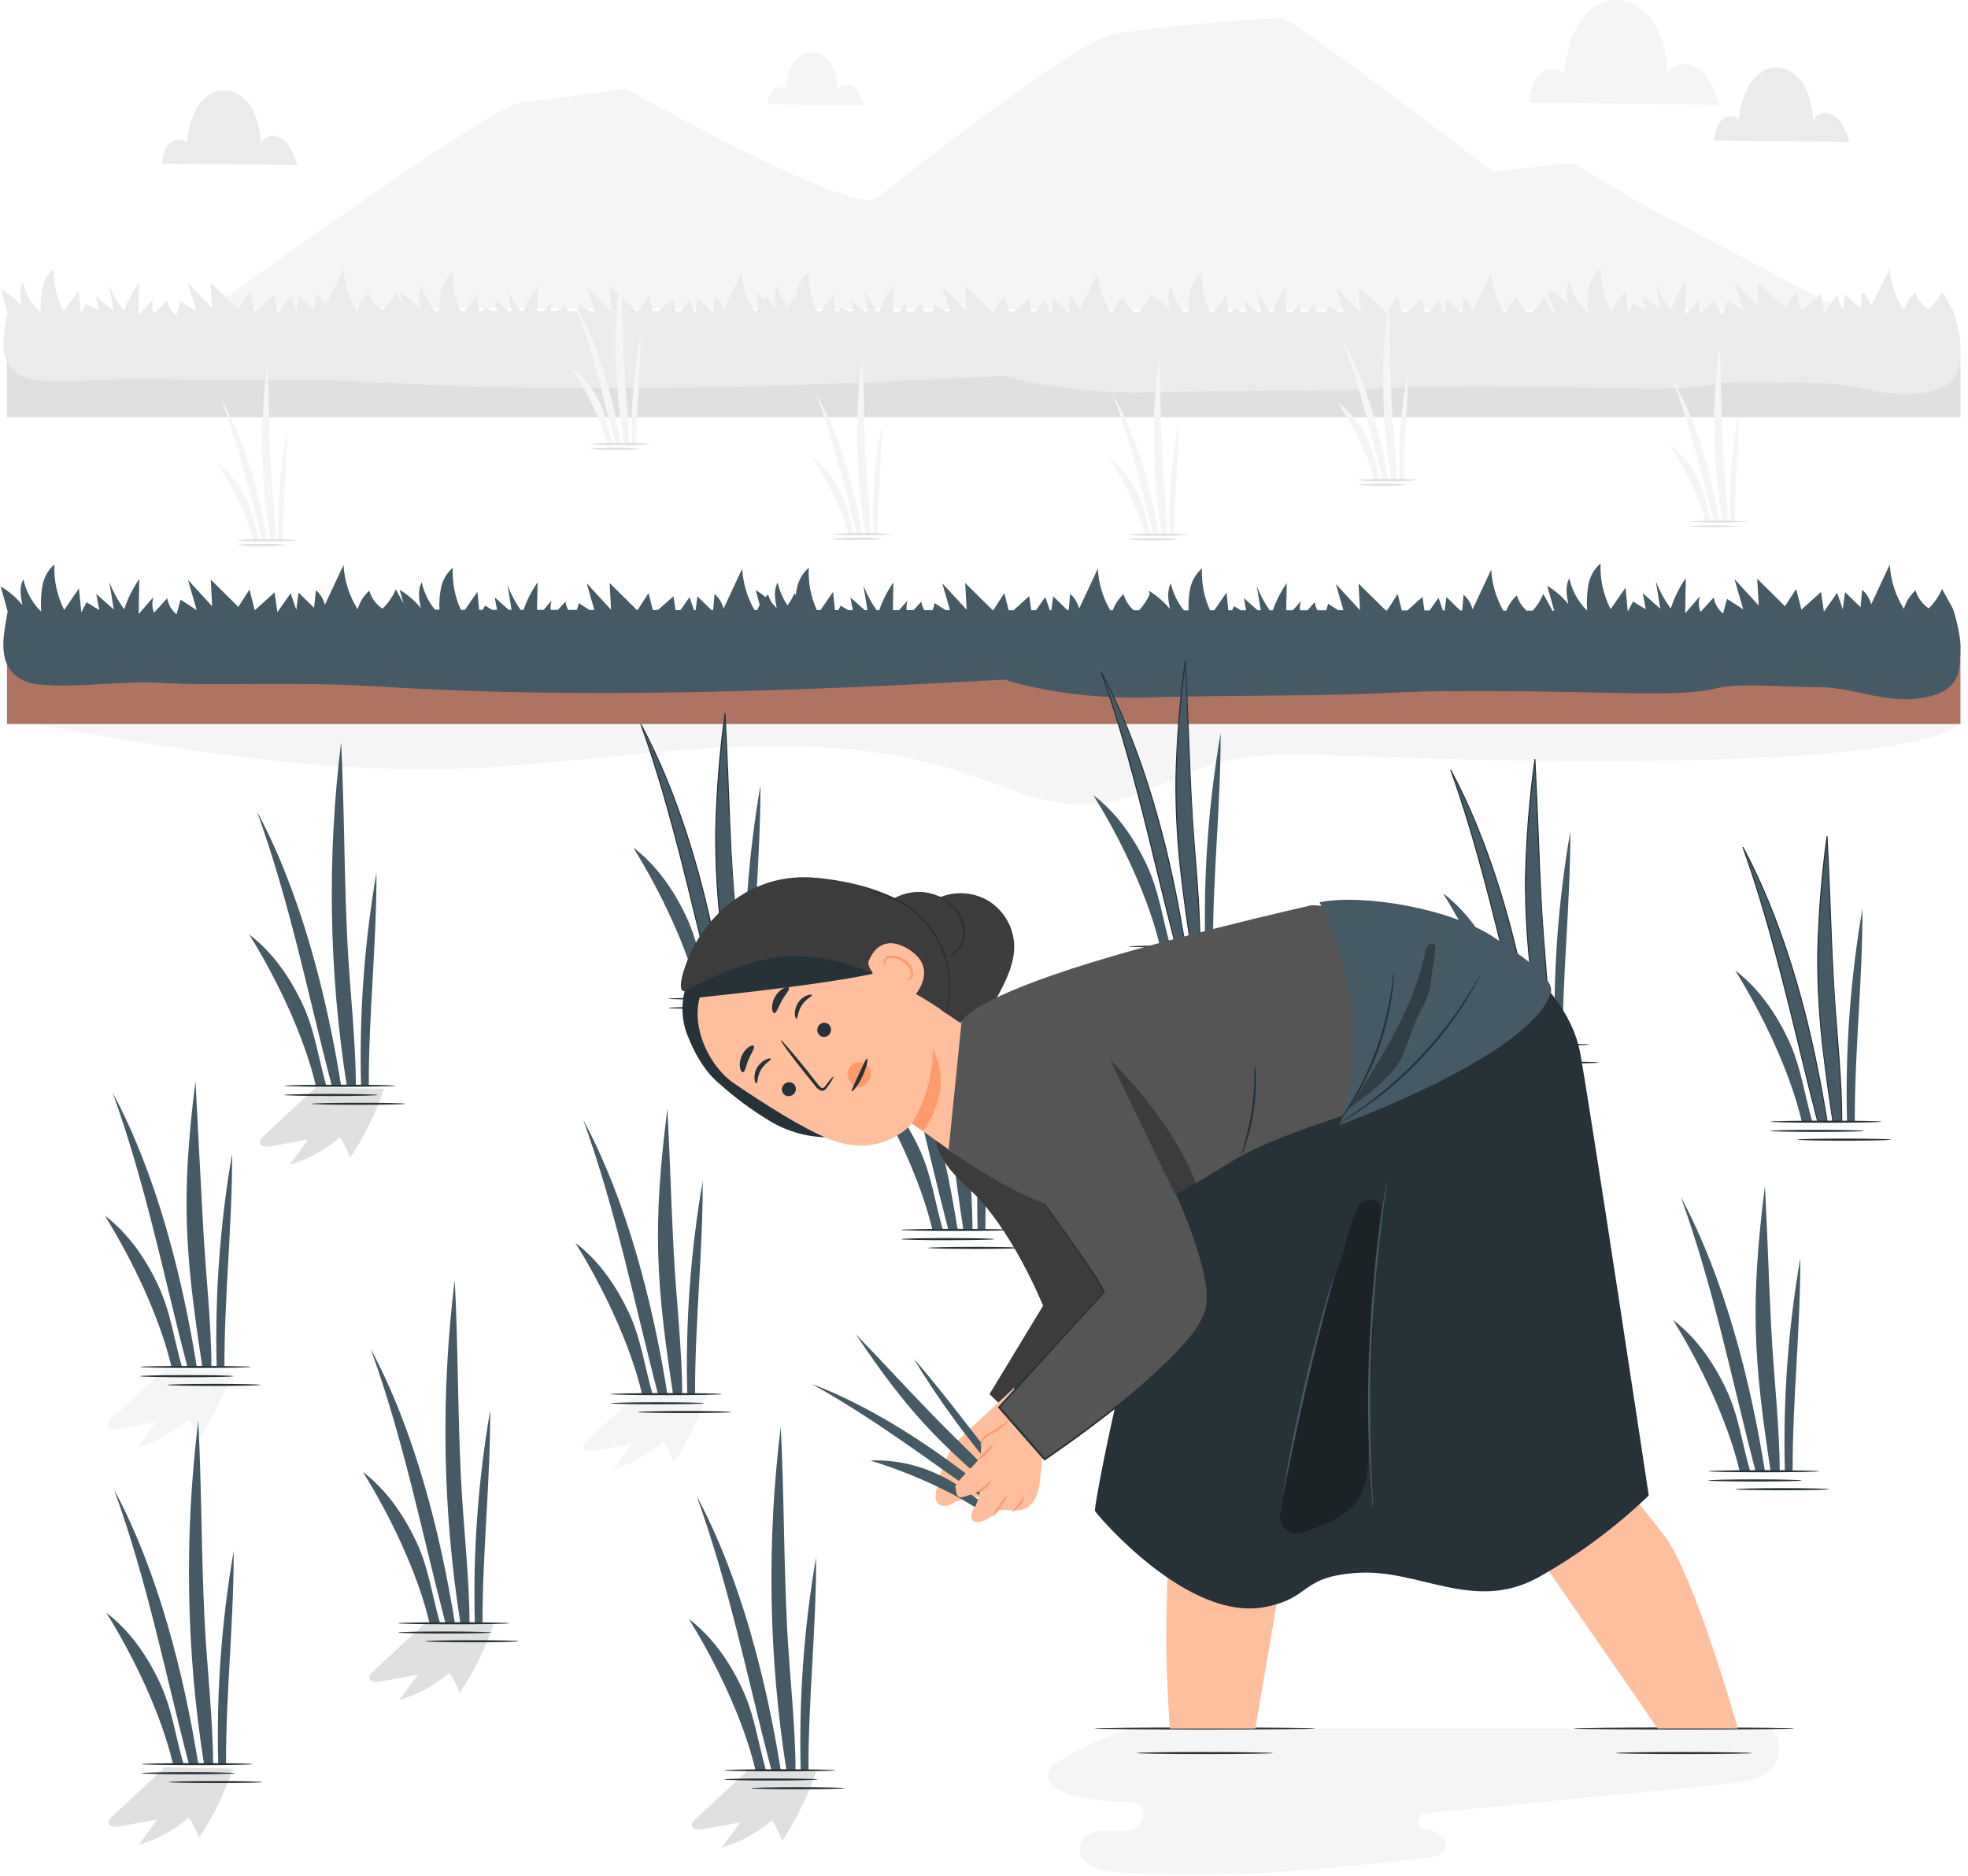 <svg width="491" height="468" viewBox="0 0 491 468" fill="none" xmlns="http://www.w3.org/2000/svg">
<path d="M428.408 24.532C427.79 22.629 426.917 20.819 425.813 19.15C425.254 18.318 424.532 17.608 423.692 17.062C422.852 16.515 421.91 16.144 420.923 15.971C419.933 15.827 418.923 16.016 418.051 16.507C417.179 16.999 416.494 17.765 416.104 18.687C415.813 14.432 415.209 10.055 413.086 6.363C410.963 2.671 406.979 -0.247 402.724 0.015C398.7 0.266 395.259 3.244 393.347 6.786C391.436 10.327 390.782 14.391 390.158 18.375C388.629 16.504 385.42 17.087 383.83 18.898C382.241 20.709 381.818 23.245 381.496 25.639L428.962 26.132L428.408 24.532Z" fill="#F5F5F5"/>
<path d="M159.57 347.213L146.34 359.548C146.108 359.71 145.915 359.921 145.774 360.166C145.633 360.411 145.548 360.684 145.525 360.966C145.596 361.972 147.034 362.153 148.041 361.972L157.658 360.232L153.01 366.55C157.625 365.165 161.901 362.835 165.566 359.709C166.602 361.313 167.459 363.027 168.121 364.819C171.663 359.451 174.506 353.653 176.582 347.566L159.57 347.213Z" fill="#F5F5F5"/>
<path d="M52.938 76.756C52.938 76.756 122.627 26.021 130.494 25.448C138.361 24.874 156.008 22.067 156.008 22.067C156.008 22.067 213.01 54.261 218.896 49.402C224.781 44.543 268.615 10.256 277.529 8.576C286.442 6.896 317.056 4.079 320.175 4.643C323.294 5.206 372.49 42.873 372.49 42.873L392.168 40.649L411.384 51.867L459.785 77.441L52.938 76.756Z" fill="#F5F5F5"/>
<path d="M489.114 87.199H1.742V104.111H489.114V87.199Z" fill="#E0E0E0"/>
<path d="M487.282 77.43L484.525 72.702C483.736 74.411 482.598 75.936 481.185 77.179C479.626 76.22 478.465 74.73 477.915 72.984C476.557 74.122 475.549 75.622 475.008 77.31C472.925 74.264 471.708 70.711 471.487 67.028L466.839 76.284C466.468 74.942 465.679 73.754 464.585 72.893C464.465 74.241 464.334 75.599 464.203 76.917L460.32 73.396C460.138 74.724 459.947 76.052 459.756 77.42C459.293 76.143 458.821 74.865 458.348 73.587L455.048 77.964C454.816 76.434 454.575 74.945 454.344 73.376L449.434 77.491L448.126 72.682L445.34 76.706L438.418 70.328L438.82 76.575L432.784 70.438L434.957 77.481L430.933 75.046C430.601 76.183 430.259 77.32 429.927 78.457C428.708 77.546 427.878 76.21 427.603 74.714C426.503 75.841 425.403 76.964 424.303 78.084C423.804 76.922 423.761 75.615 424.182 74.422L420.47 78.447C420.52 75.73 420.581 73.004 420.631 70.277C419.027 72.419 417.762 74.794 416.878 77.32C415.344 75.394 414.09 73.26 413.156 70.982C413.518 73.115 413.89 75.237 414.263 77.37L409.896 73.758L410.651 77.471L407.482 75.66L406.164 78.004L405.58 72.471L401.888 77.441C400.111 74.214 399.271 70.555 399.464 66.877C397.868 68.129 396.779 69.916 396.395 71.907C396.055 73.856 395.96 75.84 396.113 77.813C393.845 75.831 392.246 73.195 391.536 70.267C390.469 72.038 390.862 74.221 391.284 76.213C389.772 74.531 387.999 73.105 386.033 71.988L387.753 77.772H387.331L385.057 73.879C384.408 75.325 383.501 76.641 382.381 77.762H380.872C379.732 76.824 378.893 75.571 378.457 74.161C377.314 75.125 376.414 76.345 375.831 77.722H375.077C373.297 74.845 372.26 71.572 372.059 68.195L367.391 77.501C367.024 76.157 366.238 74.966 365.147 74.1C365.026 75.318 364.916 76.535 364.805 77.752H364.312L360.881 74.644C360.731 75.65 360.59 76.716 360.439 77.752H359.986C359.634 76.746 359.272 75.791 358.91 74.805L356.686 77.752H355.388C355.227 76.746 355.056 75.65 354.895 74.603L351.143 77.752H349.734C349.382 76.465 349.03 75.187 348.728 73.909L346.062 77.742H345.74L339.01 71.555L339.372 77.742C337.36 75.73 335.348 73.691 333.336 71.626L335.237 77.742H333.889L331.354 76.223L330.901 77.732H328.678C328.349 77.163 328.124 76.539 328.014 75.891L326.203 77.732H324.322C324.257 77.007 324.346 76.277 324.583 75.589L322.571 77.732H320.911C320.911 75.62 321.002 73.517 321.042 71.414C319.589 73.347 318.414 75.474 317.551 77.732H316.756C315.462 76.011 314.388 74.135 313.557 72.149C313.879 74.02 314.211 75.891 314.563 77.772H313.768L310.337 74.925L310.911 77.762H309.553L307.923 76.827L307.39 77.762H306.454L306.021 73.638L302.953 77.762H301.897C300.41 74.747 299.718 71.402 299.884 68.044C298.305 69.302 297.234 71.089 296.866 73.074C296.573 74.608 296.465 76.172 296.544 77.732H295.377C293.793 75.949 292.68 73.798 292.138 71.475C291.072 73.235 291.464 75.428 291.886 77.41C290.37 75.729 288.594 74.302 286.625 73.185L286.856 73.97C286.194 75.373 285.288 76.647 284.18 77.732H282.882C281.674 76.789 280.779 75.502 280.317 74.04C279.135 75.03 278.212 76.294 277.631 77.722H277.007C275.169 74.821 274.096 71.502 273.888 68.074L269.24 77.34C268.87 75.995 268.081 74.804 266.987 73.939L266.634 77.722H266.292L262.761 74.463L262.308 77.702H261.926C261.544 76.696 261.172 75.69 260.789 74.684L258.475 77.702H257.288C257.117 76.615 256.956 75.519 256.785 74.432L252.882 77.702H251.654L250.568 73.738L247.821 77.702H247.67L240.809 71.384L241.171 77.591L235.085 71.454L237.016 77.692H235.95L233.203 76.052L232.72 77.692H230.608C230.234 77.075 229.981 76.392 229.863 75.68L227.932 77.692H226.191C226.099 76.925 226.185 76.147 226.443 75.418L224.33 77.682H222.771L222.891 71.243C221.417 73.213 220.229 75.38 219.36 77.682H218.696C217.38 75.91 216.298 73.976 215.477 71.927L216.483 77.672H215.809L212.227 74.704L212.831 77.672H211.664L209.813 76.666L209.219 77.672H208.364L207.911 73.416L204.762 77.662H203.857C202.353 74.613 201.66 71.228 201.845 67.833C200.263 69.089 199.191 70.876 198.827 72.863C198.728 73.305 198.654 73.751 198.605 74.201C198.505 74.03 198.394 73.859 198.293 73.678C197.78 74.718 197.13 75.686 196.362 76.555C195.188 74.982 194.353 73.184 193.907 71.273C192.841 73.044 193.233 75.227 193.666 77.219C193.283 76.797 192.881 76.384 192.468 75.992C192.051 75.373 191.728 74.695 191.513 73.98C191.283 74.171 191.064 74.376 190.859 74.593C190.08 73.989 189.26 73.441 188.404 72.954C188.746 74.111 189.098 75.267 189.41 76.424C189.184 76.805 188.986 77.202 188.816 77.612H188.132C186.321 74.719 185.262 71.42 185.054 68.014L180.396 77.279C180.052 75.962 179.302 74.786 178.253 73.919C178.132 75.167 178.021 76.404 177.901 77.652H177.498L173.987 74.463L173.534 77.652H173.122C172.76 76.646 172.388 75.64 172.015 74.634L169.742 77.652H168.504C168.343 76.575 168.172 75.509 168.011 74.432L164.168 77.642H162.87C162.518 76.334 162.156 75.026 161.804 73.728L159.088 77.642H158.896L152.095 71.374L152.458 77.581L146.371 71.444C147.005 73.457 147.649 75.569 148.283 77.632H147.065L144.409 76.042L143.936 77.632H141.773C141.427 77.038 141.189 76.387 141.069 75.71L139.188 77.632H137.387C137.303 76.881 137.389 76.121 137.639 75.408L135.626 77.622H133.987C134.037 75.489 134.077 73.366 134.117 71.233C132.65 73.185 131.467 75.336 130.606 77.622H129.882C128.563 75.868 127.471 73.955 126.632 71.927L127.638 77.622H126.944L123.423 74.704C123.614 75.71 123.815 76.646 124.007 77.622H122.769L121.008 76.615L120.445 77.622H119.55L119.107 73.426L115.988 77.622H114.982C113.483 74.589 112.79 71.221 112.97 67.843C111.39 69.1 110.318 70.887 109.952 72.873C109.653 74.43 109.545 76.018 109.63 77.602H108.523C106.909 75.799 105.774 73.62 105.224 71.263C104.157 73.034 104.549 75.217 104.972 77.209C103.461 75.522 101.684 74.095 99.71 72.984C100.032 73.99 100.344 75.096 100.666 76.163L98.745 72.873C97.962 74.595 96.824 76.131 95.404 77.38C93.819 76.422 92.636 74.92 92.074 73.155C90.719 74.296 89.712 75.795 89.167 77.481C87.112 74.44 85.914 70.903 85.696 67.239L81.048 76.495C80.654 75.168 79.852 73.999 78.754 73.155L78.362 77.179L74.479 73.658C74.297 74.996 74.106 76.324 73.925 77.682C73.452 76.404 72.98 75.127 72.517 73.849L69.207 78.185C68.975 76.656 68.734 75.167 68.503 73.597L63.563 77.712C63.12 76.112 62.688 74.503 62.245 72.903L59.458 76.927L52.537 70.549L52.899 76.756L46.862 70.62L49.035 77.662L45.011 75.237L44.005 78.648C42.787 77.738 41.957 76.401 41.681 74.905L38.392 78.275C37.882 77.116 37.835 75.806 38.261 74.614L34.548 78.638L34.719 70.469C33.11 72.608 31.841 74.984 30.957 77.511C29.426 75.583 28.173 73.449 27.234 71.173C27.607 73.306 27.969 75.428 28.341 77.561L23.924 73.889L24.679 77.602L21.51 75.791L20.192 78.125L19.608 72.591L15.926 77.622C14.148 74.395 13.305 70.737 13.492 67.058C11.91 68.315 10.838 70.102 10.474 72.088C10.13 74.037 10.032 76.021 10.182 77.994C7.974 75.996 6.424 73.376 5.735 70.479C4.669 72.249 5.071 74.432 5.494 76.424C3.966 74.721 2.172 73.277 0.182 72.149L1.902 77.933L1.339 81.022C0.182 87.199 0.665 91.928 6.369 94.181C12.073 96.435 31.067 94.081 37.234 94.423C55.706 95.429 71.712 94.05 95.726 95.429C145.838 98.346 200.487 96.374 250.658 93.759C250.658 93.759 265.035 98.407 286.595 97.883C308.154 97.36 331.947 97.622 346.676 96.827C361.405 96.032 389.433 96.566 401.898 96.827C414.363 97.089 422.573 97.089 428.237 95.821C433.901 94.553 444.092 95.559 453.438 95.559C462.784 95.559 470.43 99.584 480.058 97.974C489.686 96.364 488.831 90.821 489.113 87.129C489.395 83.437 487.282 77.43 487.282 77.43Z" fill="#EBEBEB"/>
<path d="M4.207 179.857C45.505 187.211 85.778 194.404 127.599 191.054C165.346 188.036 204.361 180.792 240.277 192.724C250.971 196.275 261.636 201.547 272.873 200.642C283.537 199.786 292.924 193.468 303.216 190.531C313.508 187.593 324.484 188.126 335.208 188.519C385.501 190.561 479.063 192.04 490.13 179.736L4.207 179.857Z" fill="#F5F5F5"/>
<path d="M63.23 134.796C61.62 128.407 57.777 120.972 54.045 115.399C57.176 117.723 59.693 120.776 61.379 124.292C63.109 127.703 63.552 131.174 64.679 134.796" fill="#F5F5F5"/>
<path d="M65.425 134.796C62.135 123.075 59.761 111.657 55.133 99.584C61.169 109.966 64.731 123.105 66.713 134.796" fill="#F5F5F5"/>
<path d="M71.611 107.481C69.932 116.485 69.217 125.641 69.478 134.796H70.555C70.514 125.57 71.611 116.707 71.611 107.481Z" fill="#F5F5F5"/>
<path d="M67.496 134.796C65.035 120.246 64.771 105.409 66.711 90.781C67.184 99.423 67.124 107.884 67.586 116.536C67.908 122.351 68.743 129.172 68.743 134.796" fill="#F5F5F5"/>
<path d="M74.207 134.796C71.664 135.06 69.106 135.148 66.551 135.057C63.996 135.148 61.437 135.061 58.895 134.796C61.447 134.532 64.016 134.441 66.581 134.524C69.126 134.444 71.674 134.535 74.207 134.796Z" fill="#E0E0E0"/>
<path d="M71.782 135.983C69.646 136.241 67.493 136.329 65.343 136.244C63.19 136.329 61.034 136.241 58.895 135.983C61.033 135.718 63.19 135.63 65.343 135.721C67.493 135.631 69.647 135.718 71.782 135.983Z" fill="#E0E0E0"/>
<path d="M151.441 110.781C149.831 104.382 145.988 96.948 142.256 91.384C145.395 93.714 147.911 96.783 149.58 100.318C151.31 103.729 151.763 107.199 152.88 110.831" fill="#F5F5F5"/>
<path d="M153.634 110.781C150.344 99.061 147.97 87.642 143.332 75.569C149.368 85.962 152.93 99.091 154.922 110.781" fill="#F5F5F5"/>
<path d="M159.792 83.467C158.121 92.471 157.41 101.627 157.669 110.781H158.736C158.716 101.556 159.822 92.692 159.792 83.467Z" fill="#F5F5F5"/>
<path d="M155.707 110.781C153.241 96.232 152.976 81.395 154.922 66.767C155.395 75.398 155.324 83.87 155.797 92.511C156.109 98.337 156.954 105.147 156.954 110.781" fill="#F5F5F5"/>
<path d="M162.418 110.781C159.875 111.04 157.317 111.127 154.762 111.043C152.203 111.128 149.642 111.04 147.096 110.781C149.642 110.516 152.203 110.429 154.762 110.52C157.317 110.429 159.875 110.516 162.418 110.781Z" fill="#E0E0E0"/>
<path d="M159.993 111.958C157.854 112.217 155.698 112.304 153.544 112.22C151.391 112.304 149.235 112.217 147.096 111.958C149.235 111.7 151.391 111.612 153.544 111.697C155.698 111.612 157.854 111.7 159.993 111.958Z" fill="#E0E0E0"/>
<path d="M211.635 133.266C210.025 126.878 206.182 119.443 202.439 113.87C205.571 116.194 208.088 119.247 209.774 122.763C211.504 126.174 211.957 129.645 213.073 133.266" fill="#F5F5F5"/>
<path d="M213.817 133.266C210.528 121.546 208.163 110.127 203.525 98.105C209.562 108.487 213.123 121.616 215.115 133.317" fill="#F5F5F5"/>
<path d="M219.983 105.952C218.302 114.955 217.591 124.112 217.86 133.266H218.927C218.907 124.041 220.003 115.178 219.983 105.952Z" fill="#F5F5F5"/>
<path d="M215.9 133.266C213.429 118.717 213.164 103.879 215.115 89.251C215.578 97.883 215.518 106.354 215.991 115.006C216.303 120.821 217.148 127.642 217.148 133.266" fill="#F5F5F5"/>
<path d="M222.599 133.267C220.056 133.526 217.498 133.613 214.943 133.528C212.388 133.613 209.83 133.525 207.287 133.267C209.83 133.008 212.388 132.92 214.943 133.005C217.498 132.92 220.056 133.007 222.599 133.267Z" fill="#E0E0E0"/>
<path d="M220.185 134.444C218.046 134.708 215.889 134.796 213.736 134.705C211.583 134.796 209.426 134.708 207.287 134.444C209.426 134.185 211.583 134.098 213.736 134.182C215.889 134.098 218.045 134.185 220.185 134.444Z" fill="#E0E0E0"/>
<path d="M285.629 133.377C284.019 126.989 280.186 119.554 276.443 113.98C279.574 116.305 282.092 119.358 283.777 122.874C285.508 126.284 285.951 129.755 287.077 133.377" fill="#F5F5F5"/>
<path d="M287.823 133.377C284.533 121.656 282.169 110.238 277.531 98.165C283.568 108.547 287.129 121.676 289.121 133.377" fill="#F5F5F5"/>
<path d="M293.949 106.062C292.27 115.066 291.555 124.222 291.816 133.377H292.943C292.943 124.151 294.009 115.288 293.949 106.062Z" fill="#F5F5F5"/>
<path d="M289.924 133.377C287.463 118.827 287.198 103.991 289.139 89.362C289.612 97.994 289.551 106.465 290.014 115.117C290.336 120.932 291.171 127.753 291.171 133.377" fill="#F5F5F5"/>
<path d="M296.605 133.377C294.062 133.636 291.504 133.723 288.949 133.638C286.394 133.723 283.836 133.636 281.293 133.377C283.836 133.118 286.394 133.031 288.949 133.115C291.504 133.031 294.062 133.118 296.605 133.377Z" fill="#E0E0E0"/>
<path d="M294.18 134.524C292.045 134.789 289.892 134.876 287.742 134.785C285.589 134.876 283.432 134.789 281.293 134.524C283.432 134.265 285.589 134.178 287.742 134.262C289.892 134.177 292.045 134.265 294.18 134.524Z" fill="#E0E0E0"/>
<path d="M342.892 119.765C341.293 113.377 337.45 105.942 333.707 100.369C336.838 102.693 339.355 105.746 341.041 109.262C342.772 112.673 343.224 116.144 344.341 119.765" fill="#F5F5F5"/>
<path d="M345.087 119.765C341.797 108.045 339.433 96.626 334.795 84.553C340.831 94.936 344.393 108.075 346.385 119.765" fill="#F5F5F5"/>
<path d="M351.294 92.451C349.613 101.454 348.901 110.611 349.171 119.765H350.237C350.177 110.539 351.294 101.676 351.294 92.451Z" fill="#F5F5F5"/>
<path d="M347.16 119.765C344.698 105.215 344.437 90.378 346.385 75.751C346.848 84.382 346.788 92.853 347.261 101.505C347.572 107.32 348.418 114.141 348.418 119.765" fill="#F5F5F5"/>
<path d="M353.869 119.765C351.325 120.024 348.768 120.111 346.213 120.027C343.658 120.111 341.1 120.024 338.557 119.765C341.1 119.506 343.658 119.419 346.213 119.503C348.768 119.419 351.325 119.506 353.869 119.765Z" fill="#E0E0E0"/>
<path d="M351.454 120.942C347.162 121.291 342.849 121.291 338.557 120.942C342.849 120.593 347.162 120.593 351.454 120.942Z" fill="#E0E0E0"/>
<path d="M425.47 130.107C423.861 123.719 420.018 116.284 416.285 110.71C419.416 113.035 421.934 116.088 423.619 119.604C425.35 123.014 425.792 126.485 426.919 130.107" fill="#F5F5F5"/>
<path d="M427.663 130.107C424.373 118.387 421.999 106.968 417.371 94.895C423.407 105.278 426.969 118.417 428.951 130.107" fill="#F5F5F5"/>
<path d="M433.791 102.793C432.112 111.796 431.397 120.953 431.658 130.107H432.785C432.785 120.882 433.851 112.018 433.791 102.793Z" fill="#F5F5F5"/>
<path d="M429.765 130.108C427.305 115.558 427.04 100.721 428.981 86.093C429.454 94.735 429.393 103.196 429.856 111.848C430.178 117.663 431.013 124.484 431.013 130.108" fill="#F5F5F5"/>
<path d="M436.445 130.107C431.347 130.456 426.231 130.456 421.133 130.107C426.231 129.759 431.347 129.759 436.445 130.107Z" fill="#E0E0E0"/>
<path d="M434.02 131.294C429.732 131.643 425.422 131.643 421.133 131.294C425.422 130.945 429.732 130.945 434.02 131.294Z" fill="#E0E0E0"/>
<path d="M461.094 34.301C460.656 32.944 460.033 31.654 459.243 30.468C458.848 29.873 458.336 29.365 457.737 28.976C457.138 28.587 456.466 28.324 455.762 28.204C455.057 28.101 454.338 28.235 453.717 28.585C453.096 28.934 452.609 29.48 452.332 30.136C452.29 27.083 451.553 24.079 450.179 21.353C448.66 18.717 445.823 16.645 442.784 16.836C439.927 17.007 437.472 19.13 436.104 21.655C434.879 24.253 434.097 27.038 433.79 29.895C432.704 28.556 430.41 28.979 429.283 30.267C428.279 31.673 427.703 33.34 427.623 35.066L461.447 35.418L461.094 34.301Z" fill="#EBEBEB"/>
<path d="M73.835 40.026C73.395 38.67 72.772 37.38 71.984 36.192C71.588 35.597 71.075 35.089 70.477 34.698C69.878 34.307 69.207 34.042 68.503 33.919C67.797 33.819 67.077 33.953 66.456 34.303C65.834 34.652 65.344 35.196 65.062 35.85C65.02 32.797 64.284 29.794 62.909 27.067C61.39 24.442 58.533 22.379 55.515 22.56C52.647 22.731 50.193 24.864 48.834 27.389C47.617 29.991 46.848 32.781 46.561 35.639C45.474 34.311 43.18 34.724 42.054 36.021C41.055 37.428 40.488 39.096 40.424 40.82L74.247 41.172L73.835 40.026Z" fill="#EBEBEB"/>
<path d="M215.225 25.448C214.915 24.487 214.475 23.573 213.918 22.731C213.635 22.312 213.271 21.954 212.848 21.678C212.424 21.401 211.95 21.212 211.453 21.122C210.952 21.049 210.44 21.145 210 21.394C209.559 21.644 209.214 22.033 209.018 22.5C208.989 20.335 208.466 18.205 207.489 16.273C206.988 15.316 206.237 14.513 205.316 13.949C204.394 13.386 203.337 13.083 202.257 13.073C201.246 13.203 200.284 13.585 199.458 14.182C198.632 14.78 197.969 15.574 197.529 16.494C196.664 18.337 196.12 20.313 195.919 22.339C195.145 21.393 193.525 21.695 192.72 22.611C192.008 23.603 191.599 24.781 191.543 26.001L215.507 26.253L215.225 25.448Z" fill="#F5F5F5"/>
<path d="M441.715 431.219H283.202C277.166 432.436 267.819 436.923 263.393 439.831C262.518 440.384 261.877 441.24 261.592 442.235C260.888 444.921 263.604 446.511 265.918 447.265C270.778 448.883 275.89 449.613 281.009 449.418C282.052 449.345 283.091 449.606 283.976 450.163C286.834 452.084 284.801 455.605 282.236 456.471C280.063 457.195 277.709 456.742 275.425 456.762C272.789 456.762 269.711 457.819 269.389 460.787C269.334 461.465 269.432 462.147 269.675 462.783C269.919 463.418 270.303 463.991 270.797 464.459C272.809 466.471 275.646 466.783 278.343 467.004C304.782 469.147 331.351 466.3 357.7 463.262C358.293 463.207 358.862 463.002 359.353 462.666C359.845 462.329 360.242 461.873 360.507 461.34C361.694 458.754 358.374 456.783 355.718 456.41L355.195 456.33C354.767 456.205 354.393 455.941 354.131 455.58C353.87 455.219 353.735 454.782 353.749 454.336C353.763 453.891 353.924 453.463 354.208 453.119C354.491 452.775 354.881 452.535 355.316 452.436L430.709 445.052C434.522 444.68 438.597 444.197 441.494 441.702C444.391 439.207 444.905 433.321 441.715 431.219Z" fill="#F5F5F5"/>
<path d="M186.603 441.651L173.373 453.976C173.143 454.138 172.95 454.35 172.809 454.595C172.669 454.84 172.583 455.113 172.559 455.394C172.629 456.4 174.068 456.581 175.084 456.4L184.692 454.66L180.044 460.978C184.661 459.593 188.94 457.264 192.609 454.136C193.642 455.744 194.498 457.457 195.165 459.247C198.701 453.881 201.541 448.086 203.615 442.003L186.603 441.651Z" fill="#E0E0E0"/>
<path d="M41.136 440.917L27.907 453.251C27.675 453.413 27.482 453.624 27.341 453.869C27.2 454.115 27.115 454.388 27.092 454.67C27.162 455.676 28.601 455.847 29.607 455.676L39.225 453.935L34.577 460.263C39.19 458.885 43.465 456.562 47.132 453.442C48.164 455.021 49.021 456.708 49.688 458.473C53.228 453.107 56.071 447.312 58.149 441.229L41.136 440.917Z" fill="#E0E0E0"/>
<path d="M106.168 404.8L92.928 417.134C92.698 417.295 92.505 417.504 92.364 417.748C92.224 417.991 92.138 418.262 92.113 418.542C92.184 419.599 93.632 419.73 94.638 419.549L104.256 417.808L99.598 424.126C104.217 422.749 108.497 420.423 112.164 417.295C113.196 418.899 114.053 420.609 114.719 422.396C118.255 417.027 121.098 411.234 123.18 405.152L106.168 404.8Z" fill="#E0E0E0"/>
<path d="M78.802 271.256L65.573 283.591C65.341 283.752 65.148 283.964 65.007 284.209C64.866 284.454 64.781 284.727 64.758 285.009C64.828 286.015 66.267 286.196 67.273 286.015L76.891 284.285L72.243 290.603C76.857 289.218 81.133 286.888 84.798 283.762C85.834 285.368 86.694 287.082 87.364 288.872C90.899 283.501 93.738 277.704 95.815 271.619L78.802 271.256Z" fill="#E0E0E0"/>
<path d="M40.916 341.68L27.686 354.014C27.454 354.176 27.261 354.387 27.12 354.633C26.979 354.878 26.894 355.151 26.871 355.433C26.942 356.439 28.38 356.62 29.396 356.439L39.004 354.709L34.386 361.016C39.004 359.632 43.283 357.302 46.952 354.175C47.972 355.785 48.818 357.498 49.477 359.286C53.014 353.916 55.854 348.118 57.928 342.032L40.916 341.68Z" fill="#F5F5F5"/>
<path d="M489.114 162.452H1.742V180.632H489.114V162.452Z" fill="#AE7461"/>
<path d="M487.282 151.949L484.525 146.919C483.755 148.746 482.618 150.397 481.185 151.768C479.595 150.696 478.437 149.096 477.915 147.251C476.54 148.505 475.534 150.113 475.008 151.899C472.904 148.573 471.692 144.762 471.487 140.832L466.839 150.782C466.482 149.361 465.695 148.086 464.585 147.13C464.465 148.589 464.334 150.048 464.203 151.496L460.32 147.714C460.138 149.142 459.947 150.581 459.756 152.009C459.293 150.641 458.821 149.263 458.348 147.895L455.048 152.593C454.816 150.953 454.575 149.313 454.344 147.673L449.434 152.09L448.126 146.919L445.34 151.245L438.418 144.394L438.78 151.064L432.744 144.474L434.917 152.019L430.893 149.414C430.561 150.631 430.219 151.848 429.887 153.076C428.647 152.062 427.821 150.631 427.563 149.052L424.263 152.673C423.761 151.414 423.718 150.018 424.142 148.73L420.43 153.015C420.48 150.098 420.54 147.17 420.591 144.243C418.972 146.565 417.707 149.114 416.838 151.808C415.293 149.718 414.041 147.426 413.116 144.997C413.478 147.281 413.85 149.575 414.222 151.859L409.856 147.975L410.611 151.999L407.441 150.058L406.124 152.573L405.54 146.617L401.848 151.969C400.023 148.453 399.155 144.518 399.333 140.561C397.708 141.958 396.623 143.88 396.264 145.993C395.924 148.091 395.829 150.222 395.983 152.341C393.745 150.151 392.199 147.353 391.536 144.293C390.469 146.194 390.862 148.549 391.284 150.681C389.796 148.89 388.021 147.357 386.033 146.144L387.753 152.351H387.331L385.057 148.176C384.415 149.713 383.509 151.126 382.381 152.351H380.872C379.719 151.328 378.878 149.999 378.447 148.518C377.289 149.577 376.39 150.889 375.821 152.351H375.067C373.276 149.22 372.242 145.712 372.049 142.11L367.391 152.019C367.04 150.599 366.256 149.322 365.147 148.368C365.026 149.685 364.916 150.993 364.805 152.301H364.312L360.881 148.951C360.731 150.068 360.59 151.184 360.439 152.301H359.986C359.634 151.295 359.272 150.188 358.91 149.132C358.165 150.138 357.431 151.245 356.686 152.291H355.388C355.227 151.164 355.056 150.038 354.895 148.911L351.143 152.291H349.734C349.382 150.913 349.03 149.535 348.728 148.156C347.836 149.531 346.948 150.909 346.062 152.291H345.74L338.949 145.591L339.312 152.241L333.275 145.671L335.177 152.241H333.889L331.354 150.621L330.901 152.251H328.678C328.346 151.622 328.121 150.942 328.014 150.239L326.203 152.251H324.322C324.257 151.473 324.346 150.69 324.583 149.947L322.571 152.251H320.911C320.911 149.987 321.002 147.724 321.042 145.46C319.581 147.558 318.407 149.842 317.551 152.251H316.756C315.453 150.373 314.379 148.347 313.557 146.215C313.879 148.227 314.211 150.239 314.563 152.251H313.768C312.621 151.238 311.478 150.232 310.337 149.233L310.911 152.251H309.553L307.923 151.245L307.39 152.251H306.454L306.021 147.814L302.953 152.251H301.897C300.405 148.979 299.715 145.399 299.884 141.808C298.274 143.211 297.207 145.133 296.866 147.241C296.571 148.9 296.463 150.587 296.544 152.271H295.377C293.776 150.315 292.665 148.003 292.138 145.53C291.072 147.432 291.464 149.786 291.886 151.919C290.396 150.125 288.618 148.592 286.625 147.382L286.856 148.227C286.2 149.711 285.295 151.072 284.18 152.251H282.882C281.646 151.194 280.753 149.793 280.317 148.227C279.112 149.334 278.191 150.714 277.631 152.251H277.007C275.157 149.091 274.088 145.535 273.888 141.878L269.24 151.828C268.883 150.408 268.096 149.132 266.987 148.176L266.634 152.201H266.292L262.761 148.76L262.308 152.241H261.926C261.544 151.134 261.172 150.038 260.789 148.941L258.475 152.231H257.288C257.117 151.064 256.956 149.887 256.785 148.72L252.882 152.231H251.654L250.568 147.965L247.821 152.231H247.67L240.809 145.44L241.171 152.11L235.085 145.51L237.016 152.221H235.95L233.203 150.46L232.72 152.221H230.608C230.237 151.562 229.985 150.844 229.863 150.098L227.932 152.221H226.191C226.098 151.4 226.184 150.57 226.443 149.786L224.33 152.221H222.771L222.891 145.299C221.407 147.436 220.219 149.765 219.36 152.221H218.696C217.351 150.309 216.25 148.237 215.416 146.054L216.422 152.221H215.748L212.167 149.032L212.77 152.221H211.603L209.752 151.084L209.159 152.211H208.304L207.851 147.643L204.702 152.211H203.796C202.286 148.899 201.596 145.272 201.784 141.637C200.172 143.038 199.104 144.961 198.766 147.07C198.668 147.549 198.594 148.032 198.545 148.518L198.233 147.945C197.779 149.04 197.191 150.074 196.482 151.023C195.302 149.307 194.468 147.376 194.028 145.339C192.961 147.241 193.354 149.595 193.786 151.728C193.404 151.275 193.002 150.832 192.589 150.42C192.171 149.758 191.85 149.04 191.633 148.287C191.403 148.496 191.184 148.717 190.979 148.951C190.203 148.308 189.382 147.72 188.525 147.19C188.867 148.428 189.219 149.675 189.531 150.923C189.304 151.335 189.106 151.762 188.937 152.201H188.253C186.431 149.053 185.376 145.52 185.174 141.889C183.625 145.202 182.072 148.518 180.516 151.838C180.166 150.418 179.382 149.141 178.273 148.186C178.152 149.524 178.042 150.863 177.921 152.211H177.518L174.007 148.79L173.555 152.211H173.142C172.78 151.134 172.408 150.048 172.035 148.971L169.762 152.211H168.524C168.363 151.054 168.192 149.897 168.031 148.75L164.168 152.18H162.87C162.518 150.772 162.156 149.374 161.804 147.965L159.088 152.17H158.896L152.095 145.44L152.458 152.11C150.446 149.91 148.417 147.71 146.371 145.51C147.005 147.734 147.649 149.947 148.283 152.17H147.065L144.409 150.46C144.248 151.023 144.097 151.597 143.936 152.16H141.773C141.424 151.517 141.186 150.82 141.069 150.098C140.445 150.792 139.812 151.476 139.188 152.16H137.387C137.304 151.357 137.389 150.545 137.639 149.776L135.626 152.16H133.987C134.04 149.867 134.084 147.576 134.117 145.289C132.64 147.409 131.459 149.721 130.606 152.16H129.882C128.556 150.26 127.465 148.206 126.632 146.044L127.638 152.15H126.944L123.423 149.021C123.614 150.027 123.815 151.114 124.007 152.15H122.769L121.008 151.074L120.445 152.15H119.55L119.107 147.633L115.988 152.15H114.982C113.477 148.855 112.787 145.245 112.97 141.627C111.359 143.028 110.291 144.951 109.952 147.06C109.657 148.719 109.549 150.406 109.63 152.09H108.523C106.891 150.119 105.759 147.782 105.224 145.279C104.157 147.18 104.549 149.535 104.972 151.667C103.482 149.874 101.704 148.34 99.71 147.13C100.032 148.267 100.344 149.404 100.666 150.541C100.022 149.363 99.378 148.186 98.745 147.009C97.98 148.84 96.843 150.492 95.404 151.859C93.82 150.785 92.663 149.19 92.135 147.351C90.758 148.605 89.752 150.213 89.227 151.999C87.132 148.67 85.92 144.861 85.706 140.933L81.058 150.883C80.706 149.465 79.922 148.193 78.815 147.241L78.362 151.627L74.479 147.834C74.297 149.273 74.106 150.702 73.925 152.13C73.452 150.762 72.98 149.384 72.517 148.015L69.207 152.724C68.975 151.074 68.734 149.434 68.503 147.794L63.563 152.251C63.12 150.531 62.688 148.81 62.245 147.08C61.319 148.528 60.391 149.97 59.458 151.406L52.577 144.585L52.939 151.255L46.903 144.665L49.076 152.211L45.052 149.605L44.045 153.267C42.806 152.254 41.98 150.823 41.721 149.243L38.432 152.865C37.922 151.611 37.876 150.216 38.301 148.931L34.589 153.217L34.76 144.434C33.14 146.757 31.872 149.306 30.997 151.999C29.454 149.908 28.201 147.617 27.275 145.188C27.647 147.472 28.009 149.766 28.381 152.05L24.015 148.166L24.77 152.191L21.601 150.249L20.283 152.764L19.699 146.808L16.017 152.16C14.229 148.651 13.389 144.736 13.582 140.802C11.974 142.206 10.907 144.128 10.564 146.235C10.22 148.332 10.122 150.463 10.272 152.583C8.039 150.389 6.494 147.593 5.826 144.534C4.759 146.436 5.162 148.79 5.584 150.923C4.054 149.09 2.228 147.526 0.182 146.295L1.902 152.512L1.339 155.832C0.182 162.472 0.665 167.563 6.369 169.978C12.073 172.392 31.067 169.867 37.234 170.239C55.706 171.336 71.712 169.837 95.726 171.336C145.838 174.475 200.487 172.342 250.658 169.545C250.658 169.545 265.035 174.575 286.595 173.982C308.154 173.388 331.947 173.69 346.676 172.845C361.405 172 389.433 172.563 401.898 172.845C414.363 173.126 422.573 173.126 428.237 171.708C433.901 170.289 444.092 171.426 453.438 171.426C462.784 171.426 470.4 175.772 480.068 174.022C489.737 172.271 488.841 166.336 489.123 162.362C489.405 158.388 487.282 151.949 487.282 151.949Z" fill="#455A64"/>
<path d="M289.419 236.135C286.502 223.69 279.55 209.223 272.779 198.388C278.635 202.815 282.93 209.042 286.059 215.682C289.188 222.322 290.003 229.073 292.025 236.135" fill="#455A64"/>
<path d="M293.384 236.135C287.429 213.318 283.133 191.084 274.742 167.724C285.608 187.945 292.117 213.509 295.728 236.135" fill="#455A64"/>
<path d="M293.505 236.044C288.656 217.442 284.722 198.599 279.058 180.219C278.314 177.804 277.539 175.4 276.734 173.005C276.342 171.828 275.939 170.651 275.527 169.484C275.447 169.243 275.125 168.045 274.933 168.076C274.742 168.106 275.376 169.082 275.507 169.353C277.519 173.307 279.4 177.402 281.09 181.496C284.436 189.795 287.245 198.301 289.501 206.959C292.025 216.575 294.06 226.313 295.598 236.135C295.598 236.296 295.869 236.225 295.849 236.064C292.881 217.473 288.465 198.911 281.332 181.446C279.404 176.713 277.235 172.083 274.833 167.573C274.762 167.452 274.551 167.572 274.601 167.673C280.829 185.088 285.105 203.076 289.461 220.994C290.688 226.024 291.936 231.054 293.244 236.085C293.259 236.109 293.281 236.127 293.308 236.137C293.334 236.147 293.364 236.148 293.391 236.14C293.418 236.133 293.442 236.116 293.459 236.093C293.476 236.07 293.485 236.043 293.485 236.014L293.505 236.044Z" fill="#263238"/>
<path d="M304.541 182.915C301.504 200.484 300.217 218.312 300.698 236.135H302.63C302.589 218.127 304.581 200.923 304.541 182.915Z" fill="#455A64"/>
<path d="M297.136 236.135C292.911 208.308 291.995 194.454 295.728 164.947C296.573 181.758 296.452 183.78 297.307 200.591C297.881 211.909 299.4 225.179 299.4 236.135" fill="#455A64"/>
<path d="M297.258 236.045C295.849 226.719 294.511 217.362 293.898 207.936C293.358 199.414 293.412 190.866 294.059 182.352C294.481 176.517 295.115 170.702 295.849 164.897H295.598C296 172.774 296.292 180.661 296.604 188.539C297.017 198.529 297.68 208.479 298.425 218.449C298.858 224.314 299.24 230.189 299.25 236.085C299.258 236.112 299.274 236.136 299.297 236.153C299.32 236.17 299.347 236.18 299.376 236.18C299.404 236.18 299.432 236.17 299.454 236.153C299.477 236.136 299.494 236.112 299.501 236.085C299.501 225.582 298.334 215.119 297.65 204.646C297.117 196.356 296.835 188.046 296.503 179.746C296.309 174.796 296.084 169.846 295.829 164.897C295.822 164.869 295.805 164.845 295.782 164.828C295.76 164.811 295.732 164.802 295.704 164.802C295.675 164.802 295.648 164.811 295.625 164.828C295.602 164.845 295.586 164.869 295.578 164.897C294.255 174.631 293.479 184.432 293.254 194.253C293.188 202.754 293.682 211.25 294.733 219.686C295.377 225.179 296.171 230.652 296.996 236.115C296.996 236.276 297.268 236.206 297.238 236.045H297.258Z" fill="#263238"/>
<path d="M309.29 236.135C309.29 236.276 303.072 236.396 295.416 236.396C287.76 236.396 281.553 236.276 281.553 236.135C281.553 235.994 287.76 235.863 295.416 235.863C303.072 235.863 309.29 235.934 309.29 236.135Z" fill="#263238"/>
<path d="M304.903 238.379C304.903 238.52 299.672 238.64 293.233 238.64C286.794 238.64 281.553 238.52 281.553 238.379C281.553 238.238 286.784 238.117 293.233 238.117C299.682 238.117 304.903 238.238 304.903 238.379Z" fill="#263238"/>
<path d="M311.684 240.562C311.684 240.703 306.453 240.823 300.014 240.823C293.575 240.823 288.334 240.703 288.334 240.562C288.334 240.421 293.565 240.3 300.014 240.3C306.463 240.3 311.684 240.421 311.684 240.562Z" fill="#263238"/>
<path d="M376.646 260.603C373.738 248.158 366.776 233.691 360.016 222.855C365.861 227.282 370.157 233.51 373.285 240.15C376.414 246.789 377.229 253.54 379.261 260.603" fill="#455A64"/>
<path d="M380.609 260.602C374.663 237.785 370.367 215.551 361.977 192.191C372.832 212.403 379.351 237.966 382.953 260.602" fill="#455A64"/>
<path d="M380.74 260.562C375.891 241.96 371.957 223.117 366.293 204.736C365.549 202.322 364.774 199.917 363.969 197.523C363.577 196.346 363.175 195.179 362.762 194.002C362.682 193.76 362.36 192.573 362.158 192.593C361.957 192.613 362.601 193.599 362.742 193.871C364.754 197.835 366.635 201.919 368.326 206.014C371.671 214.305 374.477 222.804 376.726 231.457C379.259 241.072 381.297 250.81 382.833 260.633C382.833 260.794 383.104 260.723 383.074 260.562C380.106 241.97 375.7 223.419 368.567 205.944C366.646 201.216 364.48 196.592 362.078 192.09C362.065 192.061 362.04 192.038 362.01 192.027C361.98 192.015 361.946 192.017 361.917 192.03C361.888 192.043 361.865 192.068 361.853 192.098C361.842 192.128 361.843 192.162 361.857 192.191C368.084 209.606 372.36 227.594 376.716 245.512C377.943 250.542 379.181 255.572 380.489 260.602C380.499 260.634 380.522 260.66 380.552 260.676C380.581 260.692 380.616 260.695 380.648 260.686C380.68 260.677 380.708 260.656 380.725 260.628C380.742 260.599 380.747 260.565 380.74 260.532V260.562Z" fill="#263238"/>
<path d="M391.775 207.433C388.738 224.985 387.447 242.795 387.922 260.602H389.864C389.823 242.644 391.815 225.391 391.775 207.433Z" fill="#455A64"/>
<path d="M384.372 260.602C380.136 232.775 379.231 218.932 382.953 189.414C383.808 206.225 383.688 208.247 384.543 225.058C385.116 236.377 386.635 249.646 386.635 260.602" fill="#455A64"/>
<path d="M384.492 260.562C383.074 251.236 381.746 241.88 381.122 232.453C380.582 223.932 380.636 215.383 381.283 206.869C381.716 201.034 382.35 195.219 383.084 189.414H382.832C383.225 197.292 383.527 205.179 383.838 213.056C384.261 223.047 384.925 232.996 385.659 242.966C386.102 248.832 386.484 254.717 386.494 260.602C386.502 260.63 386.519 260.654 386.541 260.671C386.564 260.688 386.592 260.697 386.62 260.697C386.649 260.697 386.676 260.688 386.699 260.671C386.722 260.654 386.738 260.63 386.746 260.602C386.746 250.099 385.579 239.636 384.895 229.163C384.352 220.873 384.08 212.563 383.748 204.264C383.547 199.314 383.322 194.364 383.074 189.414C383.066 189.387 383.05 189.363 383.027 189.346C383.004 189.329 382.977 189.319 382.948 189.319C382.92 189.319 382.892 189.329 382.869 189.346C382.847 189.363 382.83 189.387 382.822 189.414C381.485 199.148 380.699 208.949 380.468 218.771C380.418 227.266 380.922 235.755 381.977 244.184C382.631 249.677 383.416 255.15 384.251 260.612C384.251 260.773 384.513 260.703 384.492 260.542V260.562Z" fill="#263238"/>
<path d="M396.565 260.602C396.565 260.743 390.357 260.864 382.701 260.864C375.045 260.864 368.838 260.743 368.838 260.602C368.838 260.462 375.045 260.341 382.701 260.341C390.357 260.341 396.565 260.451 396.565 260.602Z" fill="#263238"/>
<path d="M392.138 262.896C392.138 263.037 386.906 263.158 380.457 263.158C374.008 263.158 368.787 263.037 368.787 262.896C368.787 262.756 374.008 262.635 380.457 262.635C386.906 262.635 392.138 262.756 392.138 262.896Z" fill="#263238"/>
<path d="M398.919 265.079C398.919 265.22 393.687 265.341 387.239 265.341C380.79 265.341 375.568 265.22 375.568 265.079C375.568 264.939 380.79 264.818 387.239 264.818C393.687 264.818 398.919 264.939 398.919 265.079Z" fill="#263238"/>
<path d="M449.544 279.838C446.627 267.393 439.675 252.926 432.904 242.091C438.76 246.517 443.055 252.745 446.184 259.385C449.313 266.025 450.128 272.785 452.15 279.838" fill="#455A64"/>
<path d="M453.507 279.838C447.552 257.021 443.256 234.787 434.865 211.427C445.731 231.638 452.25 257.202 455.851 279.838" fill="#455A64"/>
<path d="M453.628 279.798C448.778 261.196 444.845 242.353 439.181 223.972C438.436 221.557 437.662 219.153 436.857 216.759C436.464 215.582 436.062 214.415 435.649 213.237C435.569 212.996 435.247 211.809 435.056 211.829C434.865 211.849 435.499 212.835 435.629 213.117C437.641 217.07 439.533 221.165 441.213 225.25C444.556 233.543 447.365 242.041 449.623 250.693C452.146 260.309 454.185 270.047 455.73 279.868C455.73 280.029 455.992 279.959 455.972 279.798C453.004 261.206 448.587 242.654 441.454 225.179C439.533 220.454 437.37 215.83 434.975 211.326C434.905 211.205 434.694 211.326 434.744 211.427C440.971 228.841 445.247 246.829 449.613 264.747C450.827 269.784 452.085 274.814 453.386 279.838C453.386 279.999 453.668 279.929 453.628 279.768V279.798Z" fill="#263238"/>
<path d="M464.665 226.668C461.631 244.221 460.344 262.031 460.822 279.838H462.753C462.713 261.88 464.715 244.626 464.665 226.668Z" fill="#455A64"/>
<path d="M457.259 279.838C453.034 252.011 452.118 238.167 455.851 208.65C456.696 225.461 456.575 227.483 457.43 244.294C458.004 255.612 459.523 268.882 459.523 279.838" fill="#455A64"/>
<path d="M457.379 279.798C455.971 270.472 454.643 261.116 454.019 251.689C453.479 243.168 453.533 234.619 454.18 226.105C454.603 220.27 455.247 214.455 455.971 208.65H455.719C456.122 216.527 456.414 224.415 456.725 232.292C457.138 242.282 457.812 252.232 458.546 262.202C458.979 268.067 459.361 273.953 459.381 279.838C459.389 279.866 459.406 279.89 459.428 279.907C459.451 279.924 459.479 279.933 459.507 279.933C459.536 279.933 459.563 279.924 459.586 279.907C459.609 279.89 459.625 279.866 459.633 279.838C459.633 269.335 458.456 258.872 457.772 248.399C457.239 240.109 456.957 231.799 456.625 223.499C456.43 218.55 456.206 213.6 455.951 208.65C455.943 208.623 455.926 208.599 455.904 208.582C455.881 208.564 455.853 208.555 455.825 208.555C455.797 208.555 455.769 208.564 455.746 208.582C455.724 208.599 455.707 208.623 455.699 208.65C454.377 218.384 453.601 228.185 453.375 238.007C453.335 246.509 453.849 255.004 454.915 263.44C455.558 268.933 456.353 274.406 457.178 279.868C457.178 280.029 457.45 279.959 457.42 279.798H457.379Z" fill="#263238"/>
<path d="M469.413 279.838C469.413 279.979 463.205 280.1 455.549 280.1C447.893 280.1 441.676 279.979 441.676 279.838C441.676 279.697 447.883 279.577 455.549 279.577C463.215 279.577 469.413 279.687 469.413 279.838Z" fill="#263238"/>
<path d="M465.026 282.132C465.026 282.273 459.795 282.393 453.356 282.393C446.917 282.393 441.676 282.273 441.676 282.132C441.676 281.991 446.907 281.87 453.356 281.87C459.805 281.87 465.026 281.991 465.026 282.132Z" fill="#263238"/>
<path d="M471.808 284.315C471.808 284.466 466.576 284.576 460.137 284.576C453.699 284.576 448.457 284.466 448.457 284.315C448.457 284.164 453.689 284.053 460.137 284.053C466.586 284.053 471.808 284.174 471.808 284.315Z" fill="#263238"/>
<path d="M174.589 249.153C171.682 236.708 164.72 222.241 157.959 211.406C163.804 215.833 168.1 222.06 171.229 228.7C174.358 235.34 175.173 242.101 177.205 249.153" fill="#455A64"/>
<path d="M178.554 249.154C172.598 226.336 168.312 204.103 159.922 180.742C170.777 200.954 177.296 226.518 180.898 249.154" fill="#455A64"/>
<path d="M178.674 249.113C173.835 230.511 169.891 211.678 164.227 193.288C163.483 190.873 162.718 188.469 161.913 186.074C161.521 184.897 161.119 183.73 160.706 182.553C160.616 182.311 160.304 181.124 160.102 181.144C159.901 181.165 160.545 182.151 160.686 182.432C162.698 186.386 164.579 190.481 166.27 194.565C169.61 202.868 172.416 211.377 174.67 220.038C177.197 229.654 179.235 239.392 180.777 249.214C180.777 249.375 181.048 249.304 181.018 249.144C178.05 230.552 173.644 212 166.511 194.525C164.588 189.799 162.422 185.175 160.022 180.672C159.962 180.551 159.75 180.672 159.801 180.772C166.028 198.187 170.304 216.175 174.66 234.093C175.887 239.123 177.125 244.153 178.433 249.184C178.433 249.345 178.714 249.274 178.674 249.113Z" fill="#263238"/>
<path d="M189.72 195.983C186.683 213.536 185.393 231.346 185.867 249.153H187.809C187.769 231.195 189.761 213.941 189.72 195.983Z" fill="#455A64"/>
<path d="M182.276 249.154C178.041 221.326 177.135 207.483 180.858 177.965C181.713 194.776 181.592 196.799 182.437 213.61C183.011 224.928 184.54 238.198 184.54 249.154" fill="#455A64"/>
<path d="M182.437 249.113C181.019 239.787 179.691 230.431 179.067 221.004C178.527 212.483 178.581 203.934 179.228 195.42C179.65 189.585 180.294 183.77 181.029 177.965H180.777C181.17 185.853 181.471 193.73 181.783 201.608C182.206 211.598 182.87 221.548 183.604 231.518C184.047 237.383 184.429 243.268 184.439 249.154C184.447 249.181 184.463 249.205 184.486 249.222C184.509 249.239 184.537 249.249 184.565 249.249C184.593 249.249 184.621 249.239 184.644 249.222C184.666 249.205 184.683 249.181 184.691 249.154C184.691 238.651 183.524 228.188 182.84 217.715C182.296 209.425 182.025 201.115 181.693 192.815C181.491 187.865 181.267 182.915 181.019 177.965C181.011 177.938 180.994 177.914 180.972 177.897C180.949 177.88 180.921 177.871 180.893 177.871C180.864 177.871 180.837 177.88 180.814 177.897C180.791 177.914 180.775 177.938 180.767 177.965C179.44 187.699 178.664 197.501 178.443 207.322C178.379 215.823 178.869 224.318 179.912 232.755C180.566 238.248 181.351 243.721 182.186 249.184C182.186 249.345 182.447 249.274 182.427 249.113H182.437Z" fill="#263238"/>
<path d="M194.459 249.154C194.459 249.295 188.252 249.415 180.596 249.415C172.94 249.415 166.732 249.295 166.732 249.154C166.732 249.013 172.94 248.892 180.596 248.892C188.252 248.892 194.459 249.003 194.459 249.154Z" fill="#263238"/>
<path d="M190.083 251.447C190.083 251.598 184.851 251.709 178.403 251.709C171.954 251.709 166.732 251.598 166.732 251.447C166.732 251.296 171.954 251.186 178.403 251.186C184.851 251.186 190.083 251.306 190.083 251.447Z" fill="#263238"/>
<path d="M196.854 253.63C196.854 253.781 191.633 253.892 185.184 253.892C178.735 253.892 173.514 253.781 173.514 253.63C173.514 253.479 178.735 253.369 185.184 253.369C191.633 253.369 196.854 253.489 196.854 253.63Z" fill="#263238"/>
<path d="M107.175 404.971C104.267 392.536 97.316 378.059 90.545 367.224C96.39 371.66 100.686 377.888 103.825 384.528C106.964 391.168 107.769 397.918 109.791 404.971" fill="#455A64"/>
<path d="M111.148 404.971C105.192 382.163 100.896 359.93 92.506 336.559C103.371 356.781 109.88 382.334 113.492 404.971" fill="#455A64"/>
<path d="M122.305 351.831C119.272 369.381 117.984 387.187 118.462 404.991H120.394C120.354 387.043 122.346 369.769 122.305 351.831Z" fill="#455A64"/>
<path d="M114.871 404.971C110.413 376.621 109.936 347.788 113.453 319.306C114.308 336.117 114.187 352.616 115.042 369.427C115.616 380.755 117.135 394.025 117.135 404.971" fill="#455A64"/>
<path d="M127.043 404.971C127.043 405.121 120.836 405.232 113.18 405.232C105.524 405.232 99.316 405.121 99.316 404.971C99.316 404.82 105.524 404.709 113.18 404.709C120.836 404.709 127.043 404.83 127.043 404.971Z" fill="#263238"/>
<path d="M122.667 407.275C122.667 407.416 117.435 407.536 110.997 407.536C104.558 407.536 99.316 407.416 99.316 407.275C99.316 407.134 104.548 407.013 110.997 407.013C117.445 407.013 122.667 407.164 122.667 407.275Z" fill="#263238"/>
<path d="M129.448 409.458C129.448 409.599 124.217 409.719 117.778 409.719C111.339 409.719 106.098 409.599 106.098 409.458C106.098 409.317 111.329 409.196 117.778 409.196C124.227 409.196 129.448 409.307 129.448 409.458Z" fill="#263238"/>
<path d="M188.494 441.651C185.576 429.206 178.624 414.739 171.854 403.904C177.709 408.331 182.005 414.558 185.133 421.198C188.262 427.838 189.077 434.599 191.099 441.651" fill="#455A64"/>
<path d="M192.457 441.651C186.501 418.834 182.205 396.6 173.814 373.24C184.68 393.451 191.189 419.015 194.801 441.651" fill="#455A64"/>
<path d="M203.614 388.481C200.58 406.034 199.293 423.845 199.771 441.651H201.703C201.662 423.693 203.654 406.439 203.614 388.481Z" fill="#455A64"/>
<path d="M196.209 441.652C191.751 413.302 191.273 384.468 194.79 355.986C195.645 372.787 195.525 389.297 196.38 406.108C196.953 417.426 198.473 430.696 198.473 441.652" fill="#455A64"/>
<path d="M208.364 441.652C208.364 441.793 202.156 441.913 194.5 441.913C186.844 441.913 180.627 441.793 180.627 441.652C180.627 441.511 186.834 441.39 194.5 441.39C202.167 441.39 208.364 441.501 208.364 441.652Z" fill="#263238"/>
<path d="M203.977 443.945C203.977 444.086 198.746 444.207 192.307 444.207C185.868 444.207 180.627 444.086 180.627 443.945C180.627 443.804 185.858 443.684 192.307 443.684C198.756 443.684 203.977 443.804 203.977 443.945Z" fill="#263238"/>
<path d="M210.757 446.128C210.757 446.269 205.525 446.39 199.087 446.39C192.648 446.39 187.406 446.269 187.406 446.128C187.406 445.987 192.638 445.867 199.087 445.867C205.535 445.867 210.757 445.987 210.757 446.128Z" fill="#263238"/>
<path d="M78.804 270.874C75.887 258.429 68.935 243.962 62.164 233.127C68.019 237.554 72.315 243.781 75.444 250.421C78.573 257.061 79.388 263.812 81.41 270.874" fill="#455A64"/>
<path d="M82.767 270.874C76.811 248.057 72.516 225.823 64.125 202.463C74.99 222.674 81.499 248.238 85.111 270.874" fill="#455A64"/>
<path d="M93.925 217.704C90.891 235.257 89.603 253.067 90.082 270.874H92.013C91.973 252.916 93.965 235.662 93.925 217.704Z" fill="#455A64"/>
<path d="M86.519 270.874C82.061 242.524 81.584 213.691 85.101 185.209C85.956 202.01 85.835 218.519 86.691 235.33C87.264 246.649 88.783 259.918 88.783 270.874" fill="#455A64"/>
<path d="M98.672 270.874C98.672 271.015 92.455 271.135 84.799 271.135C77.143 271.135 70.936 271.015 70.936 270.874C70.936 270.733 77.143 270.612 84.799 270.612C92.455 270.612 98.672 270.723 98.672 270.874Z" fill="#263238"/>
<path d="M94.286 273.168C94.286 273.309 89.055 273.429 82.616 273.429C76.177 273.429 70.936 273.309 70.936 273.168C70.936 273.027 76.167 272.906 82.616 272.906C89.065 272.906 94.286 273.027 94.286 273.168Z" fill="#263238"/>
<path d="M101.067 275.371C101.067 275.512 95.836 275.633 89.397 275.633C82.958 275.633 77.717 275.512 77.717 275.371C77.717 275.23 82.948 275.109 89.397 275.109C95.846 275.109 101.067 275.21 101.067 275.371Z" fill="#263238"/>
<path d="M43.169 440.112C40.262 427.667 33.3 413.2 26.539 402.365C32.384 406.792 36.68 413.019 39.809 419.659C42.938 426.299 43.753 433.06 45.785 440.112" fill="#455A64"/>
<path d="M47.132 440.112C41.176 417.295 36.891 395.061 28.5 371.701C39.355 391.912 45.874 417.476 49.476 440.112" fill="#455A64"/>
<path d="M58.3 386.942C55.263 404.495 53.973 422.305 54.447 440.112H56.389C56.349 422.154 58.341 404.9 58.3 386.942Z" fill="#455A64"/>
<path d="M50.894 440.112C46.426 411.763 45.949 382.928 49.476 354.447C50.321 371.248 50.21 387.757 51.055 404.568C51.639 415.886 53.158 429.156 53.158 440.112" fill="#455A64"/>
<path d="M63.039 440.112C63.039 440.253 56.832 440.374 49.176 440.374C41.52 440.374 35.312 440.253 35.312 440.112C35.312 439.971 41.52 439.851 49.176 439.851C56.832 439.851 63.039 439.961 63.039 440.112Z" fill="#263238"/>
<path d="M58.663 442.376C58.663 442.527 53.431 442.637 46.983 442.637C40.534 442.637 35.312 442.527 35.312 442.376C35.312 442.225 40.534 442.114 46.983 442.114C53.431 442.114 58.663 442.265 58.663 442.376Z" fill="#263238"/>
<path d="M65.432 444.589C65.432 444.74 60.211 444.851 53.762 444.851C47.313 444.851 42.092 444.74 42.092 444.589C42.092 444.438 47.313 444.328 53.762 444.328C60.211 444.328 65.432 444.448 65.432 444.589Z" fill="#263238"/>
<path d="M42.787 341.016C39.869 328.581 32.917 314.104 26.146 303.269C32.002 307.706 36.297 313.933 39.426 320.573C42.555 327.213 43.37 333.964 45.392 341.016" fill="#455A64"/>
<path d="M46.75 341.016C40.794 318.209 36.498 295.975 28.107 272.604C38.973 292.826 45.492 318.38 49.094 341.016" fill="#455A64"/>
<path d="M57.907 287.856C54.873 305.406 53.586 323.213 54.064 341.016H55.995C55.955 323.068 57.957 305.814 57.907 287.856Z" fill="#455A64"/>
<path d="M50.482 341.016C46.256 313.199 45.039 299.235 48.772 269.727C49.617 286.528 49.778 288.671 50.653 305.472C51.226 316.8 52.745 330.07 52.745 341.016" fill="#455A64"/>
<path d="M62.655 341.016C62.655 341.167 56.447 341.278 48.791 341.278C41.135 341.278 34.918 341.167 34.918 341.016C34.918 340.865 41.125 340.765 48.791 340.765C56.458 340.765 62.655 340.875 62.655 341.016Z" fill="#263238"/>
<path d="M58.268 343.32C58.268 343.461 53.047 343.582 46.598 343.582C40.149 343.582 34.918 343.461 34.918 343.32C34.918 343.179 40.149 343.059 46.598 343.059C53.047 343.059 58.268 343.169 58.268 343.32Z" fill="#263238"/>
<path d="M65.05 345.503C65.05 345.644 59.818 345.765 53.38 345.765C46.941 345.765 41.699 345.644 41.699 345.503C41.699 345.362 46.931 345.242 53.38 345.242C59.828 345.242 65.05 345.352 65.05 345.503Z" fill="#263238"/>
<path d="M160.193 347.807C157.285 335.372 150.323 320.895 143.553 310.06C149.408 314.497 153.704 320.724 156.833 327.364C159.961 334.004 160.776 340.765 162.809 347.807" fill="#455A64"/>
<path d="M164.168 347.807C158.212 324.99 153.926 302.766 145.525 279.396C156.391 299.617 162.91 325.171 166.512 347.807" fill="#455A64"/>
<path d="M175.324 294.627C172.281 312.182 170.99 329.996 171.471 347.807H173.413C173.372 329.839 175.364 312.595 175.324 294.627Z" fill="#455A64"/>
<path d="M167.919 347.807C163.684 319.98 162.768 306.136 166.501 276.629C167.356 293.44 167.235 295.452 168.08 312.263C168.653 323.571 170.203 336.841 170.203 347.807" fill="#455A64"/>
<path d="M180.063 347.807C180.063 347.948 173.855 348.069 166.199 348.069C158.543 348.069 152.336 347.948 152.336 347.807C152.336 347.666 158.543 347.545 166.199 347.545C173.855 347.545 180.063 347.646 180.063 347.807Z" fill="#263238"/>
<path d="M175.676 350.091C175.676 350.232 170.455 350.352 164.006 350.352C157.557 350.352 152.336 350.232 152.336 350.091C152.336 349.95 157.557 349.829 164.006 349.829C170.455 349.829 175.676 349.94 175.676 350.091Z" fill="#263238"/>
<path d="M182.458 352.274C182.458 352.415 177.236 352.535 170.787 352.535C164.339 352.535 159.117 352.415 159.117 352.274C159.117 352.133 164.339 352.012 170.787 352.012C177.236 352.012 182.458 352.123 182.458 352.274Z" fill="#263238"/>
<path d="M434.03 367.042C431.123 354.608 424.161 340.131 417.4 329.295C423.246 333.732 427.541 339.96 430.67 346.589C433.799 353.219 434.614 359.99 436.646 367.042" fill="#455A64"/>
<path d="M437.993 367.043C432.038 344.226 427.752 322.002 419.361 298.631C430.217 318.843 436.736 344.407 440.338 367.043" fill="#455A64"/>
<path d="M449.16 313.883C446.123 331.432 444.832 349.239 445.307 367.043H447.248C447.208 349.085 449.2 331.831 449.16 313.883Z" fill="#455A64"/>
<path d="M441.757 367.043C437.521 339.216 436.616 325.372 440.338 295.865C441.193 312.666 441.072 314.688 441.918 331.499C442.491 342.827 444.02 356.097 444.02 367.043" fill="#455A64"/>
<path d="M453.91 367.043C453.91 367.184 447.703 367.304 440.047 367.304C432.391 367.304 426.184 367.184 426.184 367.043C426.184 366.902 432.391 366.781 440.047 366.781C447.703 366.781 453.91 366.922 453.91 367.043Z" fill="#263238"/>
<path d="M449.522 369.346C449.522 369.487 444.291 369.608 437.842 369.608C431.393 369.608 426.172 369.487 426.172 369.346C426.172 369.205 431.393 369.075 437.842 369.075C444.291 369.075 449.522 369.195 449.522 369.346Z" fill="#263238"/>
<path d="M456.294 371.529C456.294 371.67 451.072 371.791 444.623 371.791C438.175 371.791 432.953 371.67 432.953 371.529C432.953 371.389 438.175 371.258 444.623 371.258C451.072 371.258 456.294 371.379 456.294 371.529Z" fill="#263238"/>
<path d="M232.628 306.83C229.721 294.395 222.759 279.928 215.998 269.093C221.843 273.52 226.139 279.747 229.268 286.387C232.397 293.027 233.212 299.778 235.244 306.83" fill="#455A64"/>
<path d="M236.603 306.83C230.657 284.023 226.361 261.79 217.971 238.419C228.826 258.641 235.345 284.204 238.947 306.83" fill="#455A64"/>
<path d="M247.759 253.671C244.722 271.22 243.432 289.027 243.906 306.831H245.848C245.808 288.883 247.8 271.629 247.759 253.671Z" fill="#455A64"/>
<path d="M240.354 306.83C236.119 279.013 235.213 265.16 238.936 235.652C239.791 252.463 239.67 254.486 240.525 271.287C241.099 282.615 242.618 295.885 242.618 306.83" fill="#455A64"/>
<path d="M252.498 306.83C252.498 306.981 246.291 307.092 238.635 307.092C230.979 307.092 224.771 306.981 224.771 306.83C224.771 306.679 230.979 306.559 238.615 306.559C246.251 306.559 252.498 306.689 252.498 306.83Z" fill="#263238"/>
<path d="M248.122 309.134C248.122 309.275 242.89 309.396 236.442 309.396C229.993 309.396 224.771 309.275 224.771 309.134C224.771 308.993 229.993 308.873 236.442 308.873C242.89 308.873 248.122 308.993 248.122 309.134Z" fill="#263238"/>
<path d="M254.903 311.317C254.903 311.458 249.672 311.579 243.223 311.579C236.774 311.579 231.553 311.458 231.553 311.317C231.553 311.176 236.774 311.056 243.223 311.056C249.672 311.056 254.903 311.176 254.903 311.317Z" fill="#263238"/>
<path d="M328.215 431.219C328.215 431.359 315.861 431.48 300.629 431.48C285.397 431.48 273.043 431.359 273.043 431.219C273.043 431.078 285.387 430.957 300.629 430.957C315.871 430.957 328.215 431.068 328.215 431.219Z" fill="#263238"/>
<path d="M317.652 437.346C317.652 437.496 310.026 437.607 300.63 437.607C291.233 437.607 283.607 437.496 283.607 437.346C283.607 437.195 291.223 437.084 300.63 437.084C310.036 437.084 317.652 437.245 317.652 437.346Z" fill="#263238"/>
<path d="M447.733 431.219C447.733 431.359 435.378 431.48 420.147 431.48C404.915 431.48 392.551 431.359 392.551 431.219C392.551 431.078 404.905 430.957 420.147 430.957C435.388 430.957 447.733 431.068 447.733 431.219Z" fill="#263238"/>
<path d="M437.16 437.346C437.16 437.496 429.544 437.607 420.138 437.607C410.731 437.607 403.115 437.496 403.115 437.346C403.115 437.195 410.741 437.084 420.138 437.084C429.534 437.084 437.16 437.245 437.16 437.346Z" fill="#263238"/>
<path d="M415.439 383.401C409.863 376.1 403.899 369.104 397.571 362.445L378.748 380.846L413.567 431.219H433.578C433.578 431.219 423.014 393.653 415.439 383.401Z" fill="#FFBF9D"/>
<path d="M291.866 376.107C291.866 376.107 290.859 401.178 290.99 411.108C291.121 421.038 291.866 431.229 291.866 431.229H313.184L321.182 384.468L291.866 376.107Z" fill="#FFBF9D"/>
<path d="M411.353 373.089C411.353 373.089 396.745 276.367 394.25 262.735C390.669 243.228 363.505 223.167 332.469 225.632C301.432 228.097 272.347 375.654 273.202 376.982C274.057 378.31 296.341 404.589 315.547 400.926C327.499 398.653 324.098 393.23 339.068 392.375C354.038 391.52 367.721 402.214 383.546 393.663C393.656 388.022 403.001 381.107 411.353 373.089Z" fill="#263238"/>
<g opacity="0.3">
<path d="M344.49 300.522C344.12 300.102 343.653 299.776 343.13 299.575C342.607 299.373 342.043 299.301 341.485 299.364C340.928 299.427 340.395 299.624 339.93 299.938C339.465 300.252 339.083 300.673 338.816 301.166C336.673 305.191 336.221 308.983 334.792 313.309C327.881 334.185 323.283 356.861 319.39 377.998C319.275 379.001 319.54 380.01 320.134 380.825C321.744 383.361 324.591 382.556 326.895 381.701C331.422 380.011 336.251 378.079 338.877 374.025C341.09 370.604 341.301 366.308 341.452 362.234L343.082 316.388C343.303 310.352 344.279 306.579 344.49 300.522Z" fill="black"/>
</g>
<path d="M342.52 376.107C342.462 375.836 342.425 375.56 342.409 375.282C342.359 374.689 342.289 373.894 342.208 372.908C342.027 370.836 341.836 367.878 341.665 364.145C341.303 356.751 341.142 346.509 341.665 335.211C342.188 323.913 343.194 313.712 344.18 306.378C344.673 302.706 345.116 299.738 345.468 297.696C345.639 296.69 345.78 295.935 345.88 295.352C345.913 295.075 345.974 294.802 346.061 294.537C346.059 294.813 346.032 295.09 345.981 295.362C345.91 295.955 345.8 296.74 345.669 297.726C345.377 299.738 344.995 302.756 344.542 306.418C343.657 313.762 342.671 323.944 342.188 335.231C341.705 346.519 341.816 356.741 342.067 364.135C342.198 367.828 342.329 370.826 342.449 372.888C342.5 373.894 342.53 374.679 342.56 375.272C342.573 375.551 342.56 375.831 342.52 376.107Z" fill="#455A64"/>
<path d="M320.176 372.516C320.174 372.327 320.191 372.138 320.226 371.952C320.297 371.53 320.377 371.007 320.478 370.363C320.709 368.975 321.061 366.983 321.484 364.518C322.419 359.588 323.808 352.807 325.508 345.403C327.208 337.998 329.019 331.248 330.367 326.419C331.041 324.014 331.615 322.062 332.027 320.724L332.51 319.185C332.553 318.999 332.621 318.82 332.711 318.652C332.701 318.843 332.668 319.032 332.611 319.215C332.5 319.628 332.379 320.141 332.218 320.775L330.729 326.519C329.462 331.368 327.761 338.079 326.021 345.513C324.281 352.948 322.832 359.729 321.816 364.628L320.598 370.433L320.256 372.013C320.248 372.183 320.221 372.352 320.176 372.516Z" fill="#455A64"/>
<path d="M234.058 281.709C234.058 281.709 230.577 286.579 241.473 296.317C252.369 306.056 260.246 325.754 260.246 325.754L246.886 347.807C246.886 347.807 256.946 357.797 258.626 356.861C260.306 355.926 289.924 327.153 289.924 327.153L293.164 311.388L252.137 277.082L234.058 281.709Z" fill="#555555"/>
<path opacity="0.3" d="M234.058 281.709C234.058 281.709 230.577 286.579 241.473 296.317C252.369 306.056 260.246 325.754 260.246 325.754L246.886 347.807C246.886 347.807 256.946 357.797 258.626 356.861C260.306 355.926 289.924 327.153 289.924 327.153L293.164 311.388L252.137 277.082L234.058 281.709Z" fill="black"/>
<path d="M246.733 224.827C244.894 223.709 242.817 223.043 240.671 222.884C238.525 222.725 236.372 223.077 234.389 223.912V234.978C236.557 239.527 236.87 244.74 235.264 249.516C234.811 250.824 234.258 252.343 234.972 253.54C235.686 254.737 237.467 254.888 238.926 254.858C240.923 254.98 242.919 254.599 244.731 253.751C246.582 252.665 247.699 250.733 248.755 248.801C250.999 244.646 253.242 240.2 253.011 235.481C252.881 233.336 252.245 231.251 251.154 229.399C250.062 227.547 248.547 225.98 246.733 224.827Z" fill="#555555"/>
<g opacity="0.3">
<path d="M246.733 224.827C244.894 223.709 242.817 223.043 240.671 222.884C238.525 222.725 236.372 223.077 234.389 223.912V234.978C236.557 239.527 236.87 244.74 235.264 249.516C234.811 250.824 234.258 252.343 234.972 253.54C235.686 254.737 237.467 254.888 238.926 254.858C240.923 254.98 242.919 254.599 244.731 253.751C246.582 252.665 247.699 250.733 248.755 248.801C250.999 244.646 253.242 240.2 253.011 235.481C252.881 233.336 252.245 231.251 251.154 229.399C250.062 227.547 248.547 225.98 246.733 224.827Z" fill="black"/>
</g>
<path d="M200.717 220.189C190.657 221.195 182.105 225.803 176.33 234.113C173.081 238.811 172.749 241.437 171.381 245.472C169.918 249.442 169.896 253.801 171.32 257.786C173.131 262.514 175.616 267.122 179.489 270.371C183.364 273.837 187.551 276.939 191.995 279.637C196.47 282.342 201.605 283.759 206.834 283.732L216.069 274.053C220.325 268.138 224.631 262.142 227.196 255.321C229.762 248.5 230.426 240.653 227.378 234.033C223.132 224.847 210.788 219.224 200.717 220.189Z" fill="#263238"/>
<path d="M176.421 244.717L178.534 240.612L194.117 229.888C194.85 228.907 195.924 228.235 197.126 228.006C198.329 227.777 199.574 228.007 200.616 228.65L248.243 261.116L243.836 271.91L238.494 288.068L227.548 280.261C227.548 280.261 220.053 289.396 206.955 284.204C200.435 281.619 190.858 275.532 183.171 270.301C176.24 265.582 170.706 253.329 176.421 244.717Z" fill="#FFBF9D"/>
<path d="M215.728 265.231C215.083 264.929 214.35 264.871 213.666 265.07C213.034 265.249 212.477 265.63 212.081 266.155C211.685 266.68 211.472 267.32 211.473 267.977C211.521 268.689 211.758 269.376 212.159 269.967C212.561 270.557 213.112 271.03 213.756 271.337C214.276 271.323 214.787 271.197 215.254 270.968C215.721 270.739 216.133 270.412 216.463 270.009C216.563 269.889 216.664 269.748 216.754 269.617C217.202 268.931 217.378 268.102 217.247 267.293C217.17 266.855 216.993 266.442 216.729 266.084C216.466 265.726 216.123 265.434 215.728 265.231Z" fill="#FF9A6C"/>
<path d="M195.828 273.208C196.224 273.451 196.7 273.528 197.153 273.425C197.606 273.322 198 273.045 198.252 272.655C198.385 272.469 198.479 272.259 198.528 272.036C198.578 271.814 198.582 271.583 198.541 271.359C198.5 271.135 198.414 270.921 198.288 270.73C198.162 270.54 198 270.377 197.81 270.251C197.413 270.008 196.938 269.931 196.485 270.034C196.032 270.137 195.637 270.414 195.385 270.804C195.252 270.99 195.159 271.2 195.109 271.423C195.059 271.645 195.055 271.876 195.096 272.1C195.138 272.324 195.224 272.538 195.349 272.729C195.475 272.919 195.638 273.082 195.828 273.208Z" fill="#263238"/>
<path d="M188.744 270.271C189.056 270.19 188.885 268.52 189.861 266.87C190.837 265.22 192.396 264.496 192.296 264.204C192.195 263.912 191.782 264.043 191.088 264.335C190.166 264.762 189.4 265.465 188.895 266.347C188.382 267.207 188.153 268.207 188.241 269.204C188.312 269.918 188.593 270.341 188.744 270.271Z" fill="#263238"/>
<path d="M208.101 268.389C207.313 269.097 206.616 269.902 206.029 270.784C205.727 271.186 205.405 271.528 205.083 271.438C204.761 271.347 204.369 270.905 203.997 270.432L201.522 267.283C197.97 262.836 194.952 259.345 194.781 259.496C194.61 259.647 197.336 263.359 200.878 267.806L203.403 270.915C203.755 271.482 204.297 271.906 204.932 272.112C205.113 272.137 205.298 272.121 205.472 272.066C205.646 272.01 205.805 271.916 205.938 271.79C206.141 271.593 206.317 271.369 206.461 271.126C207.123 270.288 207.674 269.368 208.101 268.389Z" fill="#263238"/>
<path d="M227.488 280.271C230.915 274.683 232.723 268.254 232.71 261.699C232.71 261.699 238.484 270.895 230.255 282.213L227.488 280.271Z" fill="#FF9A6C"/>
<path d="M185.394 267.494C185.938 267.333 186.109 265.844 186.793 264.255C187.477 262.665 188.362 261.468 188.081 260.975C187.94 260.754 187.447 260.784 186.813 261.196C186.005 261.789 185.376 262.593 184.993 263.518C184.61 264.444 184.488 265.457 184.64 266.448C184.801 267.182 185.133 267.554 185.394 267.494Z" fill="#263238"/>
<path d="M206.502 255.371C206.893 255.621 207.173 256.014 207.281 256.466C207.39 256.918 207.32 257.394 207.085 257.795C206.977 257.996 206.83 258.173 206.652 258.317C206.474 258.46 206.27 258.566 206.05 258.629C205.831 258.691 205.601 258.71 205.375 258.682C205.148 258.655 204.929 258.583 204.731 258.469C204.338 258.22 204.057 257.828 203.948 257.375C203.839 256.923 203.911 256.446 204.148 256.045C204.256 255.844 204.403 255.667 204.581 255.524C204.759 255.38 204.963 255.274 205.183 255.212C205.402 255.149 205.632 255.13 205.858 255.158C206.085 255.185 206.304 255.258 206.502 255.371Z" fill="#263238"/>
<path d="M202.568 248.278C202.638 248.59 201.069 249.184 200.032 250.804C198.996 252.423 199.026 254.123 198.725 254.174C198.584 254.174 198.352 253.781 198.312 253.027C198.274 252.015 198.552 251.017 199.107 250.17C199.647 249.329 200.439 248.681 201.37 248.319C202.075 248.067 202.537 248.127 202.568 248.278Z" fill="#263238"/>
<path d="M196.834 246.437C197.045 246.971 195.939 248.067 195.073 249.627C194.208 251.186 193.776 252.645 193.212 252.755C192.941 252.755 192.669 252.363 192.619 251.588C192.595 250.552 192.863 249.531 193.393 248.641C193.889 247.737 194.632 246.993 195.536 246.498C196.23 246.196 196.723 246.196 196.834 246.437Z" fill="#263238"/>
<path d="M216.943 239.556L217.678 242.946C203.593 246.045 171.631 249.073 173.492 248.983C174.658 244.061 177.038 239.51 180.414 235.743C185.806 230.059 197.174 220.029 204.629 225.28C212.084 230.532 216.943 239.556 216.943 239.556Z" fill="#263238"/>
<path d="M216.342 264.104C216.613 264.184 216.271 266.236 215.185 268.53C214.098 270.824 212.75 272.404 212.519 272.243C212.287 272.082 213.203 270.301 214.239 268.088C215.275 265.874 216.05 264.023 216.342 264.104Z" fill="#263238"/>
<path d="M204.047 219.032C185.747 217.141 174.871 230.803 171.541 239.495C168.211 248.188 170.907 247.282 170.907 247.282C170.907 247.282 183.282 240.159 194.187 238.721C213.886 236.226 235.808 252.635 235.808 252.635C235.808 252.635 245.848 223.358 204.047 219.032Z" fill="#555555"/>
<path opacity="0.3" d="M204.047 219.032C185.747 217.141 174.871 230.803 171.541 239.495C168.211 248.188 170.907 247.282 170.907 247.282C170.907 247.282 183.282 240.159 194.187 238.721C213.886 236.226 235.808 252.635 235.808 252.635C235.808 252.635 245.848 223.358 204.047 219.032Z" fill="black"/>
<path d="M218.705 243.631C217.81 243.097 216.321 240.824 216.693 239.858C217.699 237.292 220.426 233.168 226.422 236.669C234.621 241.447 228.122 248.741 227.881 248.57C227.639 248.399 221.784 245.462 218.705 243.631Z" fill="#FFBF9D"/>
<path d="M226.21 244.556C226.21 244.505 226.401 244.475 226.653 244.294C226.984 244.05 227.214 243.691 227.297 243.288C227.488 242.232 226.532 240.702 225.084 239.797C224.39 239.368 223.61 239.096 222.8 239.002C222.499 238.929 222.186 238.93 221.886 239.006C221.586 239.081 221.309 239.228 221.079 239.435C220.941 239.575 220.856 239.759 220.837 239.955C220.819 240.151 220.869 240.348 220.979 240.511C221.14 240.753 221.341 240.793 221.321 240.843C221.301 240.894 221.09 240.944 220.788 240.682C220.613 240.515 220.497 240.297 220.456 240.059C220.423 239.731 220.516 239.404 220.717 239.143C220.979 238.846 221.313 238.622 221.686 238.492C222.06 238.361 222.461 238.329 222.85 238.399C223.764 238.46 224.649 238.747 225.426 239.234C227.045 240.24 228.102 242 227.75 243.389C227.683 243.649 227.558 243.89 227.384 244.094C227.209 244.299 226.99 244.46 226.744 244.566C226.422 244.656 226.21 244.596 226.21 244.556Z" fill="#FF9A6C"/>
<path d="M241.3 232.111C240.849 230.193 239.947 228.409 238.67 226.907C237.394 225.406 235.779 224.229 233.958 223.474C232.137 222.72 230.163 222.409 228.198 222.567C226.234 222.725 224.335 223.348 222.658 224.385C226.345 227.425 229.273 231.283 231.21 235.652C231.753 236.89 232.316 238.268 233.524 238.862C234.709 239.279 236.009 239.225 237.155 238.711C238.721 238.362 240.102 237.444 241.029 236.135C241.617 234.874 241.713 233.44 241.3 232.111Z" fill="#555555"/>
<g opacity="0.3">
<path d="M241.3 232.111C240.849 230.193 239.947 228.409 238.67 226.907C237.394 225.406 235.779 224.229 233.958 223.474C232.137 222.72 230.163 222.409 228.198 222.567C226.234 222.725 224.335 223.348 222.658 224.385C226.345 227.425 229.273 231.283 231.21 235.652C231.753 236.89 232.316 238.268 233.524 238.862C234.709 239.279 236.009 239.225 237.155 238.711C238.721 238.362 240.102 237.444 241.029 236.135C241.617 234.874 241.713 233.44 241.3 232.111Z" fill="black"/>
</g>
<path d="M235.91 253.238C236.357 251.253 236.633 249.234 236.735 247.202C236.925 242.259 235.601 237.376 232.94 233.207C230.279 229.037 226.408 225.78 221.845 223.871C219.951 223.106 217.996 222.504 216 222.071C216.143 222.046 216.289 222.046 216.433 222.071C216.704 222.071 217.127 222.131 217.65 222.242C219.134 222.518 220.587 222.943 221.986 223.509C226.675 225.368 230.657 228.659 233.367 232.913C236.076 237.167 237.375 242.167 237.077 247.202C237.005 248.71 236.779 250.206 236.403 251.669C236.306 252.068 236.185 252.461 236.041 252.846C236.017 252.982 235.973 253.115 235.91 253.238Z" fill="#263238"/>
<path d="M235.678 239.153C236.585 238.767 237.424 238.237 238.163 237.584C238.921 236.843 239.499 235.937 239.853 234.938C240.268 233.711 240.358 232.397 240.115 231.125C239.621 228.788 238.299 226.709 236.392 225.27C234.944 224.143 233.867 223.7 233.907 223.61C234.179 223.649 234.442 223.737 234.682 223.871C235.363 224.172 236.01 224.543 236.614 224.978C237.524 225.618 238.325 226.399 238.988 227.292C239.806 228.391 240.366 229.66 240.628 231.004C240.883 232.35 240.772 233.74 240.306 235.029C239.912 236.086 239.262 237.03 238.414 237.775C237.851 238.276 237.195 238.663 236.483 238.912C236.235 239.048 235.96 239.13 235.678 239.153Z" fill="#263238"/>
<path d="M253.032 346.208L238.353 359.88C236.734 361.389 231.844 373.482 233.977 375.091C236.11 376.701 238.353 374.639 238.353 374.639C238.353 374.639 246.784 372.335 249.983 373.311C251.94 373.887 254.031 373.824 255.949 373.129L258.967 358.552L262.921 353.793L252.7 346.208" fill="#FFBF9D"/>
<path d="M246.351 378.109C238.242 372.264 226.693 367.294 217.125 364.367C222.893 364.144 228.63 365.307 233.856 367.757C239.117 370.071 243.071 373.642 247.89 376.811" fill="#455A64"/>
<path d="M248.676 376.067C233.425 365.664 219.501 354.739 202.479 345.231C219.29 351.59 236.282 363.34 250.055 374.87" fill="#455A64"/>
<path d="M227.951 338.934C235.184 350.86 243.578 362.041 253.012 372.314L254.159 371.308C244.903 360.735 237.207 349.517 227.951 338.934Z" fill="#455A64"/>
<path d="M250.91 374.136C234.108 359.88 226.452 352.174 213.484 332.827C222.629 342.314 223.545 343.572 232.74 353.059C238.897 359.457 246.624 366.51 252.248 372.979" fill="#455A64"/>
<path d="M259.43 349.014C259.43 349.014 245.345 358.642 245.034 359.075C244.722 359.507 244.893 362.737 244.339 363.843C243.786 364.95 238.031 370.041 238.363 371.037C238.695 372.033 238.363 373.904 240.245 373.471C241.722 373.07 243.165 372.552 244.561 371.922C244.561 371.922 243.675 375.675 243.233 375.896C242.79 376.117 241.462 379.216 243.233 379.658C245.003 380.101 247.508 378.441 248.464 377.224C249.42 376.007 253.635 377.556 255.949 376.339C258.263 375.121 259.038 372.365 259.43 369.598C259.823 366.831 260.155 361.61 260.155 361.61L268.887 354.276L259.43 349.014Z" fill="#FFBF9D"/>
<path d="M247.891 360.242C247.503 361.124 246.922 361.907 246.191 362.536C245.58 363.285 244.81 363.89 243.938 364.306C244.463 363.514 245.092 362.797 245.809 362.173C246.409 361.435 247.11 360.785 247.891 360.242Z" fill="#FF9A6C"/>
<path d="M251.934 354.176C250.781 355.482 249.422 356.59 247.91 357.455C247.306 357.848 246.642 358.139 246.179 358.461C245.755 358.743 245.409 359.127 245.173 359.578C244.986 360.027 244.855 360.496 244.781 360.976C244.781 360.976 244.469 360.383 244.831 359.427C245.058 358.883 245.43 358.413 245.908 358.069C246.451 357.677 247.045 357.415 247.638 357.063C250.013 355.494 251.833 354.055 251.934 354.176Z" fill="#FF9A6C"/>
<path d="M247.246 369.357C247.377 369.417 246.854 370.544 245.667 371.419C245.001 372.017 244.137 372.347 243.242 372.345C243.242 372.194 244.248 371.821 245.355 370.996C246.462 370.171 247.115 369.276 247.246 369.357Z" fill="#FF9A6C"/>
<path d="M251.361 372.958C250.96 374.012 250.397 374.997 249.691 375.876C249.127 376.853 248.418 377.738 247.588 378.502C247.988 377.448 248.552 376.463 249.258 375.584C249.822 374.608 250.531 373.722 251.361 372.958Z" fill="#FF9A6C"/>
<path d="M255.405 373.099C255.428 373.99 255.111 374.857 254.52 375.524C253.655 376.721 252.508 377.254 252.508 377.133C252.508 377.013 253.323 376.319 254.118 375.222C254.912 374.125 255.254 373.059 255.405 373.099Z" fill="#FF9A6C"/>
<path d="M248.262 283.591C250.013 285.603 275.838 320.875 275.426 322.454L249.269 351.117L260.617 364.055C260.617 364.055 297.358 339.416 300.909 326.831C304.461 314.245 281.311 272.886 278.836 267.474C275.446 260.069 258.715 248.55 248.212 257.574C235.093 268.842 248.262 283.591 248.262 283.591Z" fill="#555555"/>
<path d="M248.263 283.591C248.084 283.413 247.917 283.225 247.76 283.027C247.448 282.645 246.995 282.072 246.452 281.277C244.853 278.956 243.65 276.386 242.89 273.671C242.352 271.707 242.181 269.661 242.387 267.635C242.524 266.473 242.797 265.332 243.202 264.234C243.664 263.059 244.262 261.941 244.983 260.904C245.769 259.803 246.673 258.79 247.679 257.886C248.73 256.89 249.928 256.062 251.231 255.431C254.113 254.127 257.329 253.747 260.436 254.345C263.827 254.975 267.063 256.26 269.963 258.128C273.167 260.068 275.943 262.638 278.122 265.683C281.724 272.504 285.497 279.768 289.239 287.545C291.1 291.438 292.952 295.462 294.702 299.617C296.523 303.858 298.124 308.19 299.501 312.595C300.203 314.869 300.764 317.184 301.181 319.527C301.664 321.928 301.664 324.4 301.181 326.801C300.375 329.148 299.156 331.332 297.579 333.25C296.043 335.202 294.39 337.06 292.63 338.813C287.668 343.71 282.402 348.29 276.865 352.526C271.482 356.721 266.1 360.634 260.768 364.266L260.577 364.387L260.436 364.216L249.098 351.268L248.957 351.107L249.098 350.946L275.255 322.324L275.205 322.404C275.164 322.226 275.1 322.053 275.014 321.891C274.92 321.688 274.816 321.49 274.702 321.298C274.491 320.905 274.259 320.523 274.028 320.141C273.565 319.376 273.082 318.642 272.609 317.907C271.654 316.449 270.708 315.05 269.772 313.682C267.914 310.966 266.14 308.417 264.45 306.036C261.09 301.277 258.152 297.203 255.748 293.873C250.939 287.223 248.212 283.591 248.212 283.591C248.212 283.591 248.404 283.792 248.756 284.225L250.265 286.166C251.573 287.887 253.484 290.442 255.919 293.752C258.354 297.062 261.311 301.116 264.702 305.825C266.392 308.199 268.193 310.734 270.064 313.461C271 314.819 271.955 316.217 272.921 317.676C273.394 318.41 273.927 319.145 274.35 319.909L275.044 321.076C275.155 321.278 275.265 321.479 275.366 321.69C275.498 321.928 275.574 322.193 275.587 322.465L275.537 322.515L249.44 351.208V350.886L260.849 363.904H260.527C265.839 360.282 271.221 356.369 276.623 352.183C282.139 347.955 287.387 343.388 292.338 338.511C294.08 336.767 295.72 334.923 297.247 332.988C298.782 331.128 299.971 329.009 300.759 326.73C301.207 324.403 301.19 322.009 300.708 319.688C300.299 317.368 299.745 315.077 299.048 312.827C297.68 308.432 296.089 304.111 294.28 299.879C292.539 295.724 290.698 291.71 288.847 287.806C285.125 280.039 281.332 272.715 277.78 265.975C275.629 262.974 272.891 260.442 269.732 258.53C266.879 256.682 263.695 255.405 260.356 254.767C257.322 254.164 254.177 254.516 251.351 255.774C250.077 256.387 248.903 257.191 247.87 258.158C246.877 259.044 245.983 260.036 245.204 261.116C244.485 262.127 243.89 263.221 243.434 264.375C243.033 265.45 242.756 266.568 242.609 267.705C242.394 269.709 242.551 271.735 243.072 273.681C243.801 276.384 244.967 278.95 246.522 281.277C247.045 282.082 247.528 282.665 247.78 283.058L248.263 283.591Z" fill="#263238"/>
<path d="M327.148 225.853C327.148 225.853 286.041 235.129 262.891 243.177C239.742 251.226 239.883 255.119 239.883 255.119L236.684 286.75C236.684 286.75 258.646 303.43 274.048 303.038C289.451 302.645 300.276 293.51 310.266 288.047C320.256 282.585 344.251 275.431 344.251 275.431C344.251 275.431 350.649 225.431 327.148 225.853Z" fill="#555555"/>
<path opacity="0.3" d="M276.975 264.456C276.975 264.456 292.226 278.822 298.373 295.17L293.162 297.977L276.975 264.456Z" fill="black"/>
<path d="M313.063 265.583C313.148 265.877 313.196 266.181 313.204 266.488C313.265 267.072 313.315 267.927 313.335 268.973C313.429 274.467 312.606 279.937 310.9 285.16C310.568 286.166 310.277 286.961 310.035 287.494C309.948 287.79 309.812 288.069 309.633 288.319C309.562 288.319 309.975 287.062 310.548 285.05C311.284 282.434 311.862 279.777 312.279 277.092C312.679 274.403 312.907 271.691 312.963 268.973C312.932 267.842 312.966 266.71 313.063 265.583Z" fill="#263238"/>
<path d="M334.189 280.653C334.189 280.653 381.765 263.49 386.906 247.705C388.234 243.681 376.846 236.638 373.023 234.053C362.077 226.548 339.712 222.926 329.209 225.099C329.229 225.069 344.471 253.882 334.189 280.653Z" fill="#455A64"/>
<path d="M369.401 243.097C369.361 243.271 369.293 243.438 369.2 243.59L368.496 244.938C368.194 245.532 367.811 246.246 367.328 247.051C366.846 247.856 366.322 248.791 365.689 249.787C364.441 251.8 362.841 254.123 360.95 256.618C359.059 259.113 356.835 261.729 354.35 264.355C351.865 266.981 349.32 269.295 346.926 271.327C344.531 273.359 342.278 275.039 340.336 276.357C339.33 277.051 338.465 277.615 337.68 278.138C336.895 278.661 336.201 279.074 335.668 279.396L334.35 280.16C334.203 280.264 334.04 280.342 333.867 280.391C333.998 280.271 334.139 280.164 334.29 280.07L335.557 279.224C336.111 278.872 336.795 278.43 337.569 277.886C338.344 277.343 339.229 276.77 340.165 276.055C342.087 274.687 344.29 272.957 346.664 270.935C349.038 268.912 351.533 266.568 354.018 263.973C356.503 261.377 358.697 258.751 360.618 256.297C362.54 253.842 364.149 251.548 365.427 249.566C366.091 248.56 366.634 247.675 367.127 246.88C367.62 246.085 368.043 245.391 368.375 244.818L369.149 243.52C369.22 243.372 369.305 243.23 369.401 243.097Z" fill="#263238"/>
<path d="M347.731 242.514C347.779 243.046 347.779 243.581 347.731 244.113C347.67 245.119 347.519 246.628 347.258 248.449C345.862 257.986 342.486 267.126 337.348 275.281C336.342 276.84 335.507 278.068 334.873 278.882C334.583 279.329 334.246 279.744 333.867 280.12C334.114 279.646 334.396 279.192 334.712 278.762C335.286 277.917 336.081 276.659 337.026 275.09C341.955 266.888 345.302 257.834 346.896 248.399C347.197 246.588 347.409 245.119 347.519 244.093C347.545 243.562 347.615 243.033 347.731 242.514Z" fill="#263238"/>
<g opacity="0.3">
<path d="M357.883 235.703C357.766 235.606 357.632 235.533 357.488 235.488C357.344 235.443 357.192 235.427 357.041 235.441C356.891 235.455 356.744 235.499 356.611 235.57C356.477 235.641 356.359 235.737 356.263 235.854C355.893 236.347 355.664 236.931 355.599 237.544C352.882 250.623 345.589 262.323 338.415 273.651C337.77 274.697 337.065 275.705 336.303 276.669C340.035 274.146 343.515 271.269 346.695 268.078C350.015 264.778 351.021 260.401 352.681 256.005C353.979 252.564 356.363 249.415 356.866 245.763C357.269 242.846 357.681 239.918 358.084 236.991C358.139 236.774 358.149 236.547 358.115 236.326C358.08 236.105 358.001 235.893 357.883 235.703Z" fill="black"/>
</g>
</svg>
